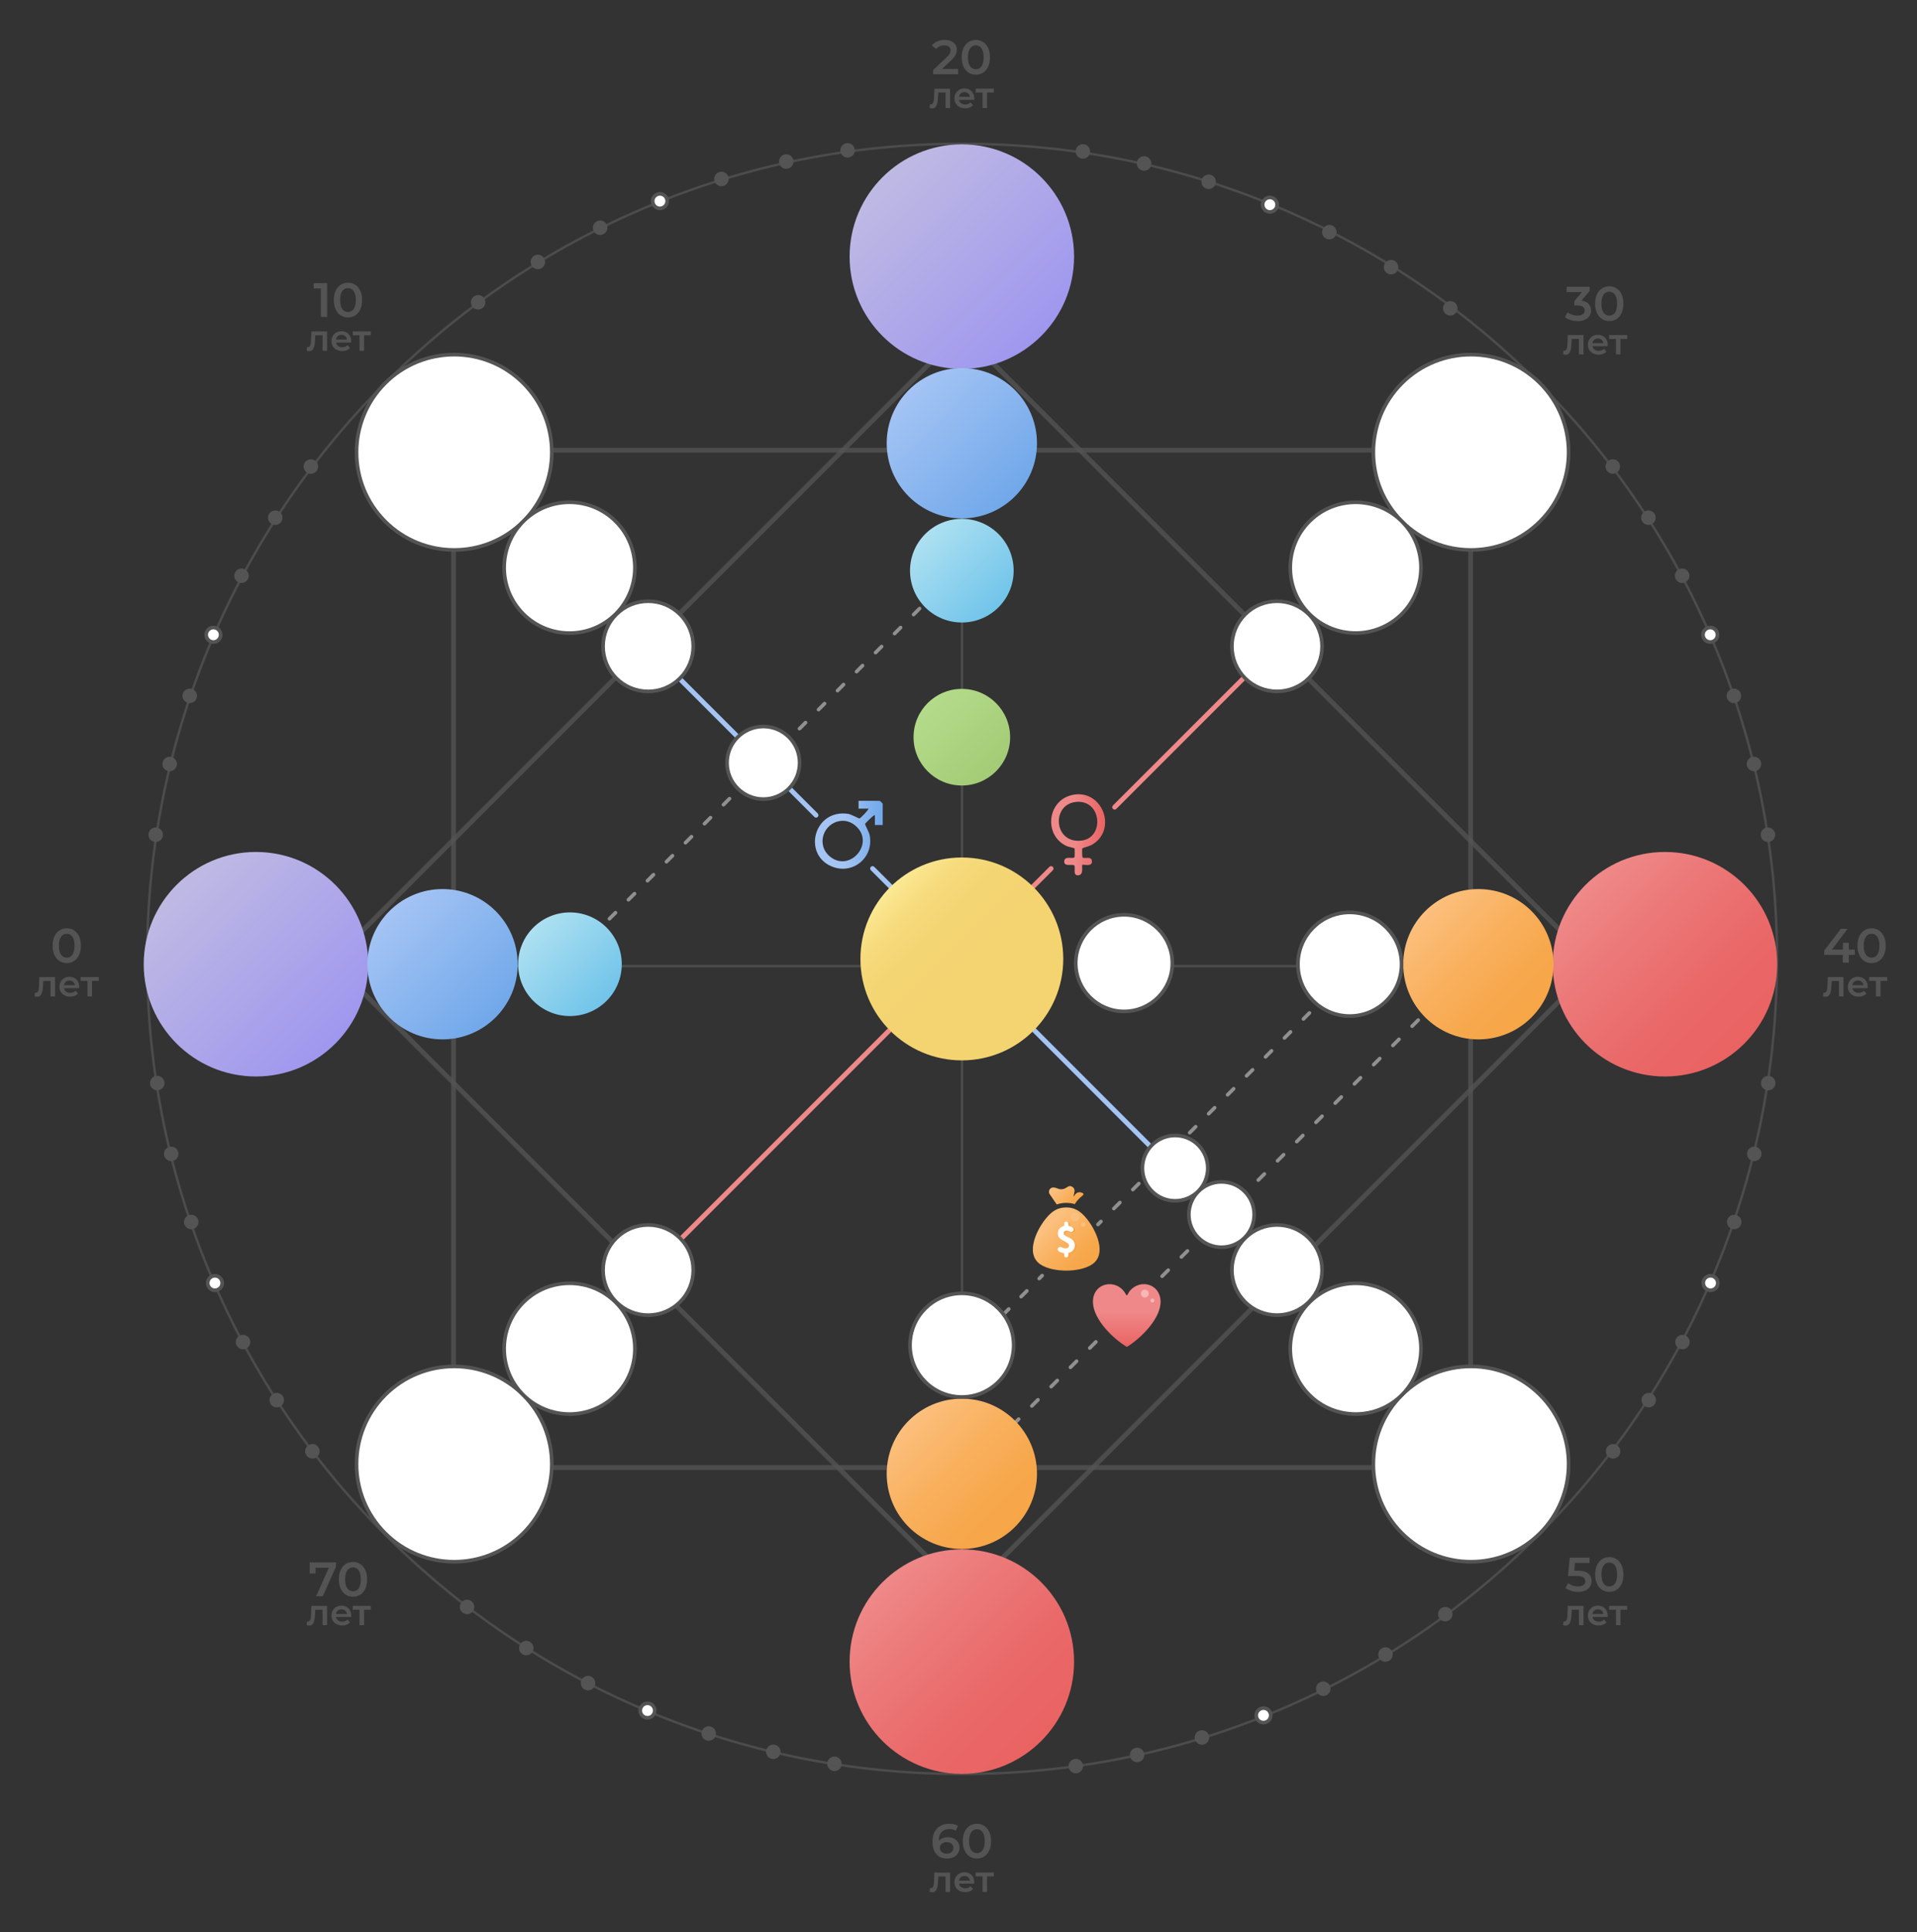 <svg width="390" height="393" viewBox="0 0 390 393" fill="none" xmlns="http://www.w3.org/2000/svg">
<rect x="0" y="0" width="390" height="393" fill="#333333" stroke="none"/>
<g opacity="0.75">
<path d="M195.726 361.076C173.31 361.076 151.565 356.687 131.095 348.028C111.322 339.665 93.566 327.693 78.315 312.445C63.066 297.196 51.095 279.438 42.731 259.665C34.073 239.195 29.683 217.449 29.683 195.034C29.683 172.618 34.073 150.873 42.731 130.402C51.095 110.629 63.066 92.873 78.315 77.625C93.563 62.376 111.322 50.405 131.095 42.041C151.565 33.383 173.31 28.994 195.726 28.994C218.142 28.994 239.887 33.383 260.357 42.041C280.13 50.405 297.886 62.376 313.135 77.625C328.383 92.873 340.355 110.632 348.718 130.402C357.377 150.873 361.766 172.618 361.766 195.034C361.766 217.449 357.377 239.195 348.718 259.665C340.355 279.438 328.383 297.194 313.135 312.445C297.886 327.696 280.128 339.665 260.357 348.028C239.887 356.687 218.142 361.076 195.726 361.076ZM195.726 29.482C173.377 29.482 151.695 33.859 131.286 42.493C111.572 50.832 93.868 62.767 78.663 77.971C63.459 93.175 51.522 110.88 43.185 130.594C34.552 151.003 30.175 172.684 30.175 195.034C30.175 217.383 34.552 239.064 43.185 259.473C51.524 279.187 63.459 296.892 78.663 312.096C93.868 327.3 111.572 339.238 131.286 347.574C151.695 356.208 173.377 360.585 195.726 360.585C218.075 360.585 239.757 356.208 260.166 347.574C279.88 339.235 297.584 327.3 312.788 312.096C327.993 296.892 339.93 279.187 348.266 259.473C356.9 239.064 361.277 217.383 361.277 195.034C361.277 172.684 356.9 151.003 348.266 130.594C339.927 110.88 327.993 93.175 312.788 77.971C297.584 62.767 279.88 50.83 260.166 42.493C239.757 33.859 218.075 29.482 195.726 29.482Z" fill="#545454"/>
</g>
<g opacity="0.75">
<path d="M196.416 325.109L66.834 195.527L195.603 66.758L195.949 67.105L325.185 196.34L196.416 325.109ZM68.222 195.527L196.416 323.721L323.795 196.343L195.603 68.146L68.222 195.527Z" fill="#545454"/>
</g>
<path d="M241.918 241.557C241.793 241.557 241.668 241.508 241.572 241.412L177.169 177.01C176.977 176.818 176.977 176.506 177.169 176.314C177.361 176.123 177.672 176.123 177.864 176.314L242.267 240.717C242.459 240.909 242.459 241.221 242.267 241.412C242.171 241.508 242.046 241.557 241.921 241.557H241.918Z" fill="#A4C4F4"/>
<path d="M166.02 166.303C165.895 166.303 165.77 166.254 165.674 166.158L91.886 92.37C91.694 92.178 91.694 91.866 91.886 91.675C92.077 91.483 92.389 91.483 92.581 91.675L166.369 165.463C166.56 165.654 166.56 165.966 166.369 166.158C166.273 166.254 166.148 166.303 166.023 166.303H166.02Z" fill="#A4C4F4"/>
<path d="M226.761 164.672C226.635 164.672 226.51 164.623 226.414 164.527C226.223 164.335 226.223 164.023 226.414 163.832L310.084 80.162C310.276 79.971 310.588 79.971 310.779 80.162C310.971 80.354 310.971 80.666 310.779 80.857L227.109 164.527C227.014 164.623 226.888 164.672 226.763 164.672H226.761Z" fill="#EF8989"/>
<path d="M121.031 269.961C120.906 269.961 120.781 269.912 120.685 269.817C120.493 269.625 120.493 269.313 120.685 269.121L213.492 176.314C213.684 176.123 213.996 176.123 214.187 176.314C214.379 176.506 214.379 176.818 214.187 177.01L121.38 269.817C121.284 269.912 121.159 269.961 121.034 269.961H121.031Z" fill="#EF8989"/>
<g opacity="0.75">
<path d="M299.679 298.987H91.773V91.08H299.679V298.987ZM92.755 298.005H298.697V92.063H92.755V298.005Z" fill="#545454"/>
</g>
<g opacity="0.75">
<path d="M361.523 196.262H230.418V196.753H361.523V196.262Z" fill="#545454"/>
</g>
<g opacity="0.75">
<path d="M193.508 196.262H30.971V196.753H193.508V196.262Z" fill="#545454"/>
</g>
<g opacity="0.75">
<path d="M195.972 29.237H195.48V360.83H195.972V29.237Z" fill="#545454"/>
</g>
<g opacity="0.75">
<path d="M233.144 263.231C233.051 263.231 232.955 263.195 232.884 263.123C232.739 262.978 232.739 262.745 232.884 262.603L233.493 261.996C233.638 261.851 233.871 261.851 234.014 261.996C234.156 262.141 234.159 262.374 234.014 262.517L233.405 263.123C233.334 263.195 233.238 263.231 233.144 263.231Z" fill="#AFAFAF"/>
<path d="M236.421 259.957C236.328 259.957 236.232 259.92 236.161 259.849C236.016 259.704 236.016 259.471 236.161 259.328L237.406 258.083C237.551 257.938 237.784 257.938 237.927 258.083C238.069 258.228 238.072 258.461 237.927 258.604L236.681 259.849C236.61 259.92 236.514 259.957 236.421 259.957ZM240.334 256.044C240.241 256.044 240.145 256.008 240.073 255.936C239.929 255.791 239.929 255.558 240.073 255.416L241.319 254.17C241.464 254.025 241.697 254.025 241.84 254.17C241.982 254.315 241.984 254.549 241.84 254.691L240.594 255.936C240.523 256.008 240.427 256.044 240.334 256.044ZM244.247 252.132C244.153 252.132 244.058 252.095 243.986 252.024C243.841 251.879 243.841 251.645 243.986 251.503L245.232 250.257C245.377 250.113 245.61 250.113 245.752 250.257C245.895 250.402 245.897 250.636 245.752 250.778L244.507 252.024C244.436 252.095 244.34 252.132 244.247 252.132ZM248.159 248.219C248.066 248.219 247.97 248.182 247.899 248.111C247.754 247.966 247.754 247.732 247.899 247.59L249.144 246.345C249.289 246.2 249.523 246.2 249.665 246.345C249.808 246.49 249.81 246.723 249.665 246.865L248.42 248.111C248.349 248.182 248.253 248.219 248.159 248.219ZM252.072 244.306C251.979 244.306 251.883 244.269 251.812 244.198C251.667 244.053 251.667 243.82 251.812 243.677L253.057 242.432C253.202 242.287 253.435 242.287 253.578 242.432C253.72 242.577 253.723 242.81 253.578 242.953L252.333 244.198C252.261 244.269 252.166 244.306 252.072 244.306ZM255.985 240.393C255.892 240.393 255.796 240.356 255.725 240.285C255.58 240.14 255.58 239.907 255.725 239.764L256.97 238.519C257.115 238.374 257.348 238.374 257.491 238.519C257.633 238.664 257.636 238.897 257.491 239.04L256.245 240.285C256.174 240.356 256.078 240.393 255.985 240.393ZM259.898 236.48C259.805 236.48 259.709 236.444 259.638 236.372C259.493 236.227 259.493 235.994 259.638 235.852L260.883 234.606C261.028 234.461 261.261 234.461 261.404 234.606C261.546 234.751 261.549 234.984 261.404 235.127L260.158 236.372C260.087 236.444 259.991 236.48 259.898 236.48ZM263.811 232.568C263.717 232.568 263.622 232.531 263.55 232.459C263.405 232.315 263.405 232.081 263.55 231.939L264.796 230.693C264.941 230.549 265.174 230.549 265.316 230.693C265.459 230.838 265.461 231.072 265.316 231.214L264.071 232.459C264 232.531 263.904 232.568 263.811 232.568ZM267.721 228.655C267.628 228.655 267.532 228.618 267.461 228.547C267.316 228.402 267.316 228.168 267.461 228.026L268.706 226.781C268.851 226.636 269.084 226.636 269.227 226.781C269.369 226.926 269.372 227.159 269.227 227.301L267.981 228.547C267.91 228.618 267.814 228.655 267.721 228.655ZM271.634 224.742C271.541 224.742 271.445 224.705 271.374 224.634C271.229 224.489 271.229 224.256 271.374 224.113L272.619 222.868C272.764 222.723 272.997 222.723 273.14 222.868C273.282 223.013 273.284 223.246 273.14 223.389L271.894 224.634C271.823 224.705 271.727 224.742 271.634 224.742ZM275.547 220.829C275.453 220.829 275.358 220.792 275.286 220.721C275.141 220.576 275.141 220.343 275.286 220.2L276.532 218.955C276.677 218.81 276.91 218.81 277.052 218.955C277.195 219.1 277.197 219.333 277.052 219.476L275.807 220.721C275.736 220.792 275.64 220.829 275.547 220.829ZM279.459 216.916C279.366 216.916 279.27 216.879 279.199 216.808C279.054 216.663 279.054 216.43 279.199 216.288L280.444 215.042C280.589 214.897 280.823 214.897 280.965 215.042C281.108 215.187 281.11 215.42 280.965 215.563L279.72 216.808C279.649 216.879 279.553 216.916 279.459 216.916ZM283.372 213.006C283.279 213.006 283.183 212.969 283.112 212.898C282.967 212.753 282.967 212.52 283.112 212.377L284.357 211.132C284.502 210.987 284.736 210.987 284.878 211.132C285.02 211.277 285.023 211.51 284.878 211.653L283.633 212.898C283.561 212.969 283.466 213.006 283.372 213.006ZM287.285 209.093C287.192 209.093 287.096 209.056 287.025 208.985C286.88 208.84 286.88 208.607 287.025 208.464L288.27 207.219C288.415 207.074 288.648 207.074 288.791 207.219C288.933 207.364 288.936 207.597 288.791 207.74L287.545 208.985C287.474 209.056 287.378 209.093 287.285 209.093Z" fill="#AFAFAF"/>
<path d="M291.198 205.18C291.105 205.18 291.009 205.144 290.938 205.072C290.793 204.927 290.793 204.694 290.938 204.552L291.547 203.942C291.692 203.798 291.925 203.798 292.067 203.942C292.21 204.087 292.212 204.321 292.067 204.463L291.458 205.072C291.387 205.144 291.291 205.18 291.198 205.18Z" fill="#AFAFAF"/>
</g>
<g opacity="0.75">
<path d="M190.914 305.341C190.821 305.341 190.725 305.305 190.654 305.233C190.509 305.088 190.509 304.855 190.654 304.713L191.261 304.106C191.405 303.961 191.639 303.961 191.781 304.106C191.924 304.251 191.926 304.484 191.781 304.627L191.175 305.233C191.103 305.305 191.008 305.341 190.914 305.341Z" fill="#AFAFAF"/>
<path d="M194.201 302.055C194.107 302.055 194.012 302.018 193.94 301.947C193.795 301.802 193.795 301.569 193.94 301.426L195.191 300.176C195.335 300.031 195.569 300.031 195.711 300.176C195.854 300.321 195.856 300.554 195.711 300.697L194.461 301.947C194.39 302.018 194.294 302.055 194.201 302.055ZM198.131 298.125C198.037 298.125 197.942 298.088 197.87 298.017C197.725 297.872 197.725 297.639 197.87 297.496L199.121 296.246C199.265 296.101 199.499 296.101 199.641 296.246C199.784 296.391 199.786 296.624 199.641 296.767L198.391 298.017C198.32 298.088 198.224 298.125 198.131 298.125ZM202.058 294.195C201.965 294.195 201.869 294.158 201.798 294.087C201.653 293.942 201.653 293.709 201.798 293.566L203.048 292.316C203.193 292.171 203.426 292.171 203.569 292.316C203.711 292.461 203.714 292.694 203.569 292.837L202.319 294.087C202.247 294.158 202.152 294.195 202.058 294.195ZM205.988 290.267C205.895 290.267 205.799 290.231 205.728 290.159C205.583 290.014 205.583 289.781 205.728 289.639L206.978 288.388C207.123 288.243 207.356 288.243 207.499 288.388C207.641 288.533 207.644 288.767 207.499 288.909L206.249 290.159C206.177 290.231 206.082 290.267 205.988 290.267ZM209.916 286.337C209.822 286.337 209.727 286.301 209.655 286.229C209.511 286.084 209.511 285.851 209.655 285.709L210.906 284.458C211.051 284.313 211.284 284.313 211.426 284.458C211.569 284.603 211.571 284.837 211.426 284.979L210.176 286.229C210.105 286.301 210.009 286.337 209.916 286.337ZM213.846 282.41C213.752 282.41 213.657 282.373 213.585 282.302C213.441 282.157 213.441 281.923 213.585 281.781L214.836 280.531C214.981 280.386 215.214 280.386 215.356 280.531C215.499 280.676 215.501 280.909 215.356 281.052L214.106 282.302C214.035 282.373 213.939 282.41 213.846 282.41ZM217.773 278.48C217.68 278.48 217.584 278.443 217.513 278.372C217.368 278.227 217.368 277.993 217.513 277.851L218.763 276.601C218.908 276.456 219.141 276.456 219.284 276.601C219.426 276.746 219.429 276.979 219.284 277.122L218.034 278.372C217.962 278.443 217.867 278.48 217.773 278.48ZM221.703 274.552C221.61 274.552 221.514 274.515 221.443 274.444C221.298 274.299 221.298 274.066 221.443 273.923L222.693 272.673C222.838 272.528 223.071 272.528 223.214 272.673C223.356 272.818 223.359 273.052 223.214 273.194L221.964 274.444C221.892 274.515 221.797 274.552 221.703 274.552Z" fill="#AFAFAF"/>
<path d="M225.631 270.622C225.538 270.622 225.442 270.585 225.371 270.514C225.226 270.369 225.226 270.136 225.371 269.993L225.98 269.387C226.125 269.242 226.358 269.242 226.5 269.387C226.643 269.532 226.645 269.765 226.5 269.907L225.891 270.514C225.82 270.585 225.724 270.622 225.631 270.622Z" fill="#AFAFAF"/>
</g>
<g opacity="0.75">
<path d="M113.004 198.224C112.911 198.224 112.815 198.187 112.744 198.116C112.599 197.971 112.599 197.738 112.744 197.595L113.353 196.989C113.498 196.844 113.731 196.844 113.874 196.989C114.016 197.134 114.019 197.367 113.874 197.509L113.265 198.116C113.194 198.187 113.098 198.224 113.004 198.224Z" fill="#AFAFAF"/>
<path d="M116.249 194.98C116.156 194.98 116.06 194.943 115.989 194.871C115.844 194.727 115.844 194.493 115.989 194.351L117.219 193.12C117.364 192.975 117.598 192.975 117.74 193.12C117.882 193.265 117.885 193.498 117.74 193.641L116.509 194.871C116.438 194.943 116.342 194.98 116.249 194.98ZM120.115 191.111C120.022 191.111 119.926 191.074 119.855 191.003C119.71 190.858 119.71 190.625 119.855 190.482L121.085 189.252C121.23 189.107 121.464 189.107 121.606 189.252C121.749 189.396 121.751 189.63 121.606 189.772L120.376 191.003C120.304 191.074 120.209 191.111 120.115 191.111ZM123.984 187.245C123.89 187.245 123.795 187.208 123.723 187.137C123.579 186.992 123.579 186.758 123.723 186.616L124.954 185.385C125.099 185.24 125.332 185.24 125.475 185.385C125.62 185.53 125.62 185.764 125.475 185.906L124.244 187.137C124.173 187.208 124.077 187.245 123.984 187.245ZM127.85 183.379C127.757 183.379 127.661 183.342 127.59 183.271C127.445 183.126 127.445 182.892 127.59 182.75L128.82 181.519C128.965 181.374 129.198 181.374 129.341 181.519C129.483 181.664 129.486 181.898 129.341 182.04L128.11 183.271C128.039 183.342 127.943 183.379 127.85 183.379ZM131.716 179.51C131.623 179.51 131.527 179.473 131.456 179.402C131.311 179.257 131.311 179.024 131.456 178.881L132.686 177.651C132.831 177.506 133.065 177.506 133.207 177.651C133.352 177.796 133.352 178.029 133.207 178.171L131.976 179.402C131.905 179.473 131.809 179.51 131.716 179.51ZM135.585 175.644C135.491 175.644 135.396 175.607 135.324 175.536C135.179 175.391 135.179 175.158 135.324 175.015L136.555 173.785C136.7 173.64 136.933 173.64 137.076 173.785C137.221 173.929 137.221 174.163 137.076 174.305L135.845 175.536C135.774 175.607 135.678 175.644 135.585 175.644ZM139.451 171.778C139.357 171.778 139.262 171.741 139.19 171.67C139.046 171.525 139.046 171.291 139.19 171.149L140.421 169.918C140.566 169.773 140.799 169.773 140.942 169.918C141.084 170.063 141.087 170.297 140.942 170.439L139.711 171.67C139.64 171.741 139.544 171.778 139.451 171.778ZM143.317 167.909C143.224 167.909 143.128 167.872 143.057 167.801C142.912 167.656 142.912 167.423 143.057 167.28L144.287 166.05C144.432 165.905 144.665 165.905 144.808 166.05C144.95 166.195 144.953 166.428 144.808 166.571L143.577 167.801C143.506 167.872 143.41 167.909 143.317 167.909ZM147.186 164.043C147.092 164.043 146.996 164.006 146.925 163.935C146.78 163.79 146.78 163.557 146.925 163.414L148.156 162.184C148.301 162.039 148.534 162.039 148.676 162.184C148.821 162.329 148.821 162.562 148.676 162.704L147.446 163.935C147.375 164.006 147.279 164.043 147.186 164.043ZM151.052 160.177C150.958 160.177 150.863 160.14 150.791 160.069C150.646 159.924 150.646 159.691 150.791 159.548L152.022 158.318C152.167 158.173 152.4 158.173 152.543 158.318C152.685 158.462 152.688 158.696 152.543 158.838L151.312 160.069C151.241 160.14 151.145 160.177 151.052 160.177ZM154.918 156.308C154.824 156.308 154.729 156.271 154.657 156.2C154.513 156.055 154.513 155.822 154.657 155.68L155.888 154.449C156.033 154.304 156.266 154.304 156.409 154.449C156.551 154.594 156.554 154.827 156.409 154.97L155.178 156.2C155.107 156.271 155.011 156.308 154.918 156.308ZM158.786 152.442C158.693 152.442 158.597 152.405 158.526 152.334C158.381 152.189 158.381 151.956 158.526 151.813L159.757 150.583C159.902 150.438 160.135 150.438 160.277 150.583C160.422 150.728 160.422 150.961 160.277 151.104L159.047 152.334C158.976 152.405 158.88 152.442 158.786 152.442ZM162.653 148.576C162.559 148.576 162.463 148.539 162.392 148.468C162.247 148.323 162.247 148.09 162.392 147.947L163.623 146.717C163.768 146.572 164.001 146.572 164.143 146.717C164.286 146.862 164.288 147.095 164.143 147.237L162.913 148.468C162.842 148.539 162.746 148.576 162.653 148.576ZM166.519 144.707C166.425 144.707 166.33 144.671 166.258 144.599C166.113 144.454 166.113 144.221 166.258 144.079L167.489 142.848C167.634 142.703 167.867 142.703 168.01 142.848C168.152 142.993 168.155 143.226 168.01 143.369L166.779 144.599C166.708 144.671 166.612 144.707 166.519 144.707ZM170.387 140.841C170.294 140.841 170.198 140.804 170.127 140.733C169.982 140.588 169.982 140.355 170.127 140.213L171.357 138.982C171.502 138.837 171.736 138.837 171.878 138.982C172.023 139.127 172.023 139.36 171.878 139.503L170.648 140.733C170.576 140.804 170.481 140.841 170.387 140.841ZM174.253 136.975C174.16 136.975 174.064 136.938 173.993 136.867C173.848 136.722 173.848 136.489 173.993 136.346L175.224 135.116C175.369 134.971 175.602 134.971 175.744 135.116C175.887 135.261 175.889 135.494 175.744 135.637L174.514 136.867C174.443 136.938 174.347 136.975 174.253 136.975ZM178.122 133.107C178.029 133.107 177.933 133.07 177.862 132.999C177.717 132.854 177.717 132.62 177.862 132.478L179.092 131.247C179.237 131.102 179.47 131.102 179.613 131.247C179.755 131.392 179.758 131.625 179.613 131.768L178.382 132.999C178.311 133.07 178.215 133.107 178.122 133.107ZM181.988 129.24C181.895 129.24 181.799 129.204 181.728 129.132C181.583 128.987 181.583 128.754 181.728 128.612L182.958 127.381C183.103 127.236 183.337 127.236 183.479 127.381C183.624 127.526 183.624 127.759 183.479 127.902L182.248 129.132C182.177 129.204 182.081 129.24 181.988 129.24ZM185.854 125.374C185.761 125.374 185.665 125.337 185.594 125.266C185.449 125.121 185.449 124.888 185.594 124.746L186.824 123.515C186.969 123.37 187.203 123.37 187.345 123.515C187.488 123.66 187.49 123.893 187.345 124.036L186.115 125.266C186.043 125.337 185.948 125.374 185.854 125.374ZM189.723 121.506C189.63 121.506 189.534 121.469 189.462 121.398C189.318 121.253 189.318 121.019 189.462 120.877L190.693 119.646C190.838 119.501 191.071 119.501 191.214 119.646C191.356 119.791 191.359 120.025 191.214 120.167L189.983 121.398C189.912 121.469 189.816 121.506 189.723 121.506ZM193.589 117.64C193.496 117.64 193.4 117.603 193.329 117.532C193.184 117.387 193.184 117.153 193.329 117.011L194.559 115.78C194.704 115.635 194.937 115.635 195.08 115.78C195.225 115.925 195.225 116.158 195.08 116.301L193.849 117.532C193.778 117.603 193.682 117.64 193.589 117.64Z" fill="#AFAFAF"/>
<path d="M197.455 113.771C197.362 113.771 197.266 113.734 197.195 113.663C197.05 113.518 197.05 113.285 197.195 113.142L197.802 112.533C197.946 112.388 198.18 112.388 198.322 112.533C198.467 112.678 198.467 112.911 198.322 113.054L197.716 113.663C197.644 113.734 197.549 113.771 197.455 113.771Z" fill="#AFAFAF"/>
</g>
<g opacity="0.75">
<path d="M223.369 249.425C223.275 249.425 223.179 249.388 223.108 249.317C222.963 249.172 222.963 248.938 223.108 248.796L223.717 248.189C223.862 248.044 224.096 248.044 224.238 248.189C224.381 248.334 224.383 248.568 224.238 248.71L223.629 249.317C223.558 249.388 223.462 249.425 223.369 249.425Z" fill="#AFAFAF"/>
<path d="M226.606 246.187C226.513 246.187 226.417 246.151 226.346 246.079C226.201 245.934 226.201 245.701 226.346 245.559L227.574 244.33C227.719 244.186 227.952 244.186 228.094 244.33C228.237 244.475 228.239 244.709 228.094 244.851L226.866 246.079C226.795 246.151 226.699 246.187 226.606 246.187ZM230.462 242.331C230.369 242.331 230.273 242.294 230.202 242.223C230.057 242.078 230.057 241.845 230.202 241.702L231.43 240.474C231.575 240.329 231.808 240.329 231.951 240.474C232.093 240.619 232.096 240.852 231.951 240.995L230.723 242.223C230.651 242.294 230.556 242.331 230.462 242.331ZM234.318 238.475C234.225 238.475 234.129 238.438 234.058 238.367C233.913 238.222 233.913 237.988 234.058 237.846L235.286 236.618C235.431 236.473 235.665 236.473 235.807 236.618C235.949 236.763 235.952 236.996 235.807 237.139L234.579 238.367C234.508 238.438 234.412 238.475 234.318 238.475ZM238.175 234.618C238.081 234.618 237.986 234.582 237.914 234.51C237.77 234.365 237.77 234.132 237.914 233.99L239.143 232.762C239.287 232.617 239.521 232.617 239.663 232.762C239.806 232.906 239.808 233.14 239.663 233.282L238.435 234.51C238.364 234.582 238.268 234.618 238.175 234.618ZM242.031 230.762C241.938 230.762 241.842 230.725 241.771 230.654C241.626 230.509 241.626 230.276 241.771 230.133L242.999 228.905C243.144 228.76 243.377 228.76 243.52 228.905C243.662 229.05 243.665 229.283 243.52 229.426L242.291 230.654C242.22 230.725 242.124 230.762 242.031 230.762ZM245.887 226.906C245.794 226.906 245.698 226.869 245.627 226.798C245.482 226.653 245.482 226.419 245.627 226.277L246.855 225.049C247 224.904 247.233 224.904 247.376 225.049C247.518 225.194 247.521 225.427 247.376 225.57L246.148 226.798C246.077 226.869 245.981 226.906 245.887 226.906ZM249.744 223.05C249.65 223.05 249.555 223.013 249.483 222.941C249.338 222.797 249.338 222.563 249.483 222.421L250.712 221.193C250.856 221.048 251.09 221.048 251.232 221.193C251.375 221.338 251.377 221.571 251.232 221.713L250.004 222.941C249.933 223.013 249.837 223.05 249.744 223.05ZM253.6 219.193C253.507 219.193 253.411 219.156 253.34 219.085C253.195 218.94 253.195 218.707 253.34 218.564L254.568 217.336C254.713 217.191 254.946 217.191 255.089 217.336C255.231 217.481 255.233 217.715 255.089 217.857L253.86 219.085C253.789 219.156 253.693 219.193 253.6 219.193ZM257.456 215.337C257.363 215.337 257.267 215.3 257.196 215.229C257.051 215.084 257.051 214.851 257.196 214.708L258.424 213.48C258.569 213.335 258.802 213.335 258.945 213.48C259.087 213.625 259.09 213.858 258.945 214.001L257.717 215.229C257.646 215.3 257.55 215.337 257.456 215.337ZM261.315 211.481C261.222 211.481 261.126 211.444 261.055 211.373C260.91 211.228 260.91 210.994 261.055 210.852L262.283 209.624C262.428 209.479 262.661 209.479 262.804 209.624C262.946 209.769 262.949 210.002 262.804 210.144L261.576 211.373C261.504 211.444 261.408 211.481 261.315 211.481ZM265.171 207.624C265.078 207.624 264.982 207.587 264.911 207.516C264.766 207.371 264.766 207.138 264.911 206.995L266.139 205.767C266.284 205.622 266.517 205.622 266.66 205.767C266.802 205.912 266.805 206.146 266.66 206.288L265.432 207.516C265.361 207.587 265.265 207.624 265.171 207.624ZM269.028 203.768C268.934 203.768 268.839 203.731 268.767 203.66C268.622 203.515 268.622 203.282 268.767 203.139L269.996 201.911C270.14 201.766 270.374 201.766 270.516 201.911C270.659 202.056 270.661 202.289 270.516 202.432L269.288 203.66C269.217 203.731 269.121 203.768 269.028 203.768ZM272.884 199.912C272.791 199.912 272.695 199.875 272.624 199.804C272.479 199.659 272.479 199.425 272.624 199.283L273.852 198.055C273.997 197.91 274.23 197.91 274.373 198.055C274.515 198.2 274.517 198.433 274.373 198.575L273.144 199.804C273.073 199.875 272.977 199.912 272.884 199.912Z" fill="#AFAFAF"/>
<path d="M276.74 196.053C276.647 196.053 276.551 196.016 276.48 195.945C276.335 195.8 276.335 195.567 276.48 195.424L277.087 194.817C277.232 194.673 277.465 194.673 277.607 194.817C277.75 194.962 277.752 195.196 277.607 195.338L277.001 195.945C276.93 196.016 276.834 196.053 276.74 196.053Z" fill="#AFAFAF"/>
</g>
<g opacity="0.75">
<path d="M197.259 274.584C197.165 274.584 197.07 274.547 196.998 274.476C196.853 274.334 196.853 274.098 196.998 273.955L197.605 273.346C197.75 273.201 197.983 273.201 198.126 273.346C198.271 273.489 198.271 273.724 198.126 273.867L197.519 274.476C197.448 274.547 197.352 274.584 197.259 274.584Z" fill="#AFAFAF"/>
<path d="M200.376 271.467C200.282 271.467 200.187 271.43 200.115 271.359C199.97 271.214 199.97 270.981 200.115 270.838L201.287 269.667C201.432 269.522 201.665 269.522 201.808 269.667C201.95 269.812 201.953 270.045 201.808 270.187L200.636 271.359C200.565 271.43 200.469 271.467 200.376 271.467ZM204.055 267.788C203.962 267.788 203.866 267.751 203.795 267.68C203.65 267.535 203.65 267.301 203.795 267.159L204.966 265.987C205.111 265.842 205.345 265.842 205.487 265.987C205.63 266.132 205.632 266.366 205.487 266.508L204.315 267.68C204.244 267.751 204.148 267.788 204.055 267.788ZM207.735 264.108C207.641 264.108 207.545 264.071 207.474 264C207.329 263.855 207.329 263.622 207.474 263.479L208.646 262.308C208.791 262.163 209.024 262.163 209.167 262.308C209.309 262.453 209.311 262.686 209.167 262.829L207.995 264C207.924 264.071 207.828 264.108 207.735 264.108Z" fill="#AFAFAF"/>
<path d="M211.414 260.429C211.321 260.429 211.225 260.392 211.154 260.321C211.009 260.178 211.009 259.942 211.154 259.8L211.76 259.191C211.905 259.046 212.139 259.046 212.281 259.191C212.426 259.333 212.426 259.569 212.281 259.712L211.674 260.321C211.603 260.392 211.507 260.429 211.414 260.429Z" fill="#AFAFAF"/>
</g>
<path d="M195.679 215.676C207.074 215.676 216.312 206.439 216.312 195.044C216.312 183.648 207.074 174.411 195.679 174.411C184.284 174.411 175.047 183.648 175.047 195.044C175.047 206.439 184.284 215.676 195.679 215.676Z" fill="url(#paint0_linear_129_610)"/>
<path d="M195.679 75.029C208.29 75.029 218.513 64.806 218.513 52.195C218.513 39.585 208.29 29.362 195.679 29.362C183.069 29.362 172.846 39.585 172.846 52.195C172.846 64.806 183.069 75.029 195.679 75.029Z" fill="url(#paint1_linear_129_610)"/>
<path d="M195.679 105.442C204.122 105.442 210.967 98.597 210.967 90.154C210.967 81.711 204.122 74.867 195.679 74.867C187.236 74.867 180.392 81.711 180.392 90.154C180.392 98.597 187.236 105.442 195.679 105.442Z" fill="url(#paint2_linear_129_610)"/>
<path d="M195.679 126.617C201.502 126.617 206.222 121.897 206.222 116.075C206.222 110.253 201.502 105.533 195.679 105.533C189.857 105.533 185.137 110.253 185.137 116.075C185.137 121.897 189.857 126.617 195.679 126.617Z" fill="url(#paint3_linear_129_610)"/>
<path d="M52.072 218.955C64.683 218.955 74.906 208.732 74.906 196.122C74.906 183.511 64.683 173.288 52.072 173.288C39.462 173.288 29.239 183.511 29.239 196.122C29.239 208.732 39.462 218.955 52.072 218.955Z" fill="url(#paint4_linear_129_610)"/>
<path d="M90.029 211.41C98.472 211.41 105.316 204.565 105.316 196.122C105.316 187.679 98.472 180.834 90.029 180.834C81.585 180.834 74.741 187.679 74.741 196.122C74.741 204.565 81.585 211.41 90.029 211.41Z" fill="url(#paint5_linear_129_610)"/>
<path d="M115.952 206.664C121.774 206.664 126.494 201.944 126.494 196.122C126.494 190.3 121.774 185.58 115.952 185.58C110.13 185.58 105.41 190.3 105.41 196.122C105.41 201.944 110.13 206.664 115.952 206.664Z" fill="url(#paint6_linear_129_610)"/>
<path d="M338.724 218.955C351.334 218.955 361.557 208.732 361.557 196.122C361.557 183.511 351.334 173.288 338.724 173.288C326.113 173.288 315.891 183.511 315.891 196.122C315.891 208.732 326.113 218.955 338.724 218.955Z" fill="url(#paint7_linear_129_610)"/>
<path d="M300.765 211.41C309.208 211.41 316.053 204.565 316.053 196.122C316.053 187.679 309.208 180.834 300.765 180.834C292.322 180.834 285.477 187.679 285.477 196.122C285.477 204.565 292.322 211.41 300.765 211.41Z" fill="url(#paint8_linear_129_610)"/>
<path d="M274.599 206.664C280.421 206.664 285.141 201.944 285.141 196.122C285.141 190.3 280.421 185.58 274.599 185.58C268.776 185.58 264.056 190.3 264.056 196.122C264.056 201.944 268.776 206.664 274.599 206.664Z" fill="white"/>
<path d="M274.599 207.033C268.583 207.033 263.688 202.137 263.688 196.122C263.688 190.106 268.583 185.211 274.599 185.211C280.614 185.211 285.509 190.106 285.509 196.122C285.509 202.137 280.614 207.033 274.599 207.033ZM274.599 185.948C268.989 185.948 264.425 190.512 264.425 196.122C264.425 201.732 268.989 206.296 274.599 206.296C280.209 206.296 284.772 201.732 284.772 196.122C284.772 190.512 280.209 185.948 274.599 185.948Z" fill="#545454"/>
<path d="M195.679 360.806C208.29 360.806 218.513 350.583 218.513 337.973C218.513 325.362 208.29 315.139 195.679 315.139C183.069 315.139 172.846 325.362 172.846 337.973C172.846 350.583 183.069 360.806 195.679 360.806Z" fill="url(#paint9_linear_129_610)"/>
<path d="M195.679 315.058C204.122 315.058 210.967 308.214 210.967 299.771C210.967 291.327 204.122 284.483 195.679 284.483C187.236 284.483 180.392 291.327 180.392 299.771C180.392 308.214 187.236 315.058 195.679 315.058Z" fill="url(#paint10_linear_129_610)"/>
<path d="M195.679 284.144C201.502 284.144 206.222 279.424 206.222 273.602C206.222 267.779 201.502 263.06 195.679 263.06C189.857 263.06 185.137 267.779 185.137 273.602C185.137 279.424 189.857 284.144 195.679 284.144Z" fill="white"/>
<path d="M195.679 284.512C189.664 284.512 184.769 279.617 184.769 273.602C184.769 267.586 189.664 262.691 195.679 262.691C201.695 262.691 206.59 267.586 206.59 273.602C206.59 279.617 201.695 284.512 195.679 284.512ZM195.679 263.43C190.069 263.43 185.506 267.994 185.506 273.604C185.506 279.214 190.069 283.778 195.679 283.778C201.289 283.778 205.853 279.214 205.853 273.604C205.853 267.994 201.289 263.43 195.679 263.43Z" fill="#545454"/>
<path d="M228.677 205.721C234.103 205.721 238.502 201.322 238.502 195.896C238.502 190.47 234.103 186.071 228.677 186.071C223.25 186.071 218.852 190.47 218.852 195.896C218.852 201.322 223.25 205.721 228.677 205.721Z" fill="white"/>
<path d="M228.677 206.089C223.057 206.089 218.483 201.516 218.483 195.896C218.483 190.276 223.057 185.702 228.677 185.702C234.296 185.702 238.87 190.276 238.87 195.896C238.87 201.516 234.296 206.089 228.677 206.089ZM228.677 186.439C223.462 186.439 219.22 190.681 219.22 195.896C219.22 201.11 223.462 205.352 228.677 205.352C233.891 205.352 238.133 201.11 238.133 195.896C238.133 190.681 233.891 186.439 228.677 186.439Z" fill="#545454"/>
<path d="M195.679 159.769C201.105 159.769 205.504 155.37 205.504 149.944C205.504 144.518 201.105 140.119 195.679 140.119C190.253 140.119 185.854 144.518 185.854 149.944C185.854 155.37 190.253 159.769 195.679 159.769Z" fill="url(#paint11_linear_129_610)"/>
<path d="M155.294 162.535C159.371 162.535 162.677 159.229 162.677 155.152C162.677 151.074 159.371 147.768 155.294 147.768C151.216 147.768 147.91 151.074 147.91 155.152C147.91 159.229 151.216 162.535 155.294 162.535Z" fill="white"/>
<path d="M155.294 162.904C151.02 162.904 147.542 159.425 147.542 155.152C147.542 150.878 151.02 147.4 155.294 147.4C159.568 147.4 163.046 150.878 163.046 155.152C163.046 159.425 159.568 162.904 155.294 162.904ZM155.294 148.137C151.425 148.137 148.279 151.283 148.279 155.152C148.279 159.02 151.425 162.167 155.294 162.167C159.162 162.167 162.309 159.02 162.309 155.152C162.309 151.283 159.162 148.137 155.294 148.137Z" fill="#545454"/>
<path d="M248.506 253.684C252.177 253.684 255.152 250.708 255.152 247.037C255.152 243.367 252.177 240.391 248.506 240.391C244.835 240.391 241.859 243.367 241.859 247.037C241.859 250.708 244.835 253.684 248.506 253.684Z" fill="white"/>
<path d="M248.506 254.052C246.632 254.052 244.871 253.323 243.544 251.997C240.808 249.26 240.808 244.81 243.544 242.076C244.868 240.749 246.632 240.02 248.506 240.02C250.38 240.02 252.141 240.749 253.468 242.076C256.204 244.812 256.204 249.263 253.468 251.997C252.144 253.323 250.38 254.052 248.506 254.052ZM244.067 242.597C241.619 245.045 241.619 249.029 244.067 251.476C245.254 252.662 246.831 253.316 248.508 253.316C250.186 253.316 251.763 252.662 252.949 251.476C255.398 249.027 255.398 245.043 252.949 242.597C251.763 241.41 250.186 240.757 248.508 240.757C246.831 240.757 245.254 241.41 244.067 242.597Z" fill="#545454"/>
<path d="M239.069 244.245C242.74 244.245 245.716 241.269 245.716 237.598C245.716 233.927 242.74 230.951 239.069 230.951C235.398 230.951 232.422 233.927 232.422 237.598C232.422 241.269 235.398 244.245 239.069 244.245Z" fill="white"/>
<path d="M239.069 244.613C237.195 244.613 235.434 243.884 234.107 242.557C232.781 241.233 232.052 239.47 232.052 237.596C232.052 235.721 232.781 233.96 234.107 232.634C236.844 229.898 241.294 229.898 244.028 232.634C246.764 235.37 246.764 239.821 244.028 242.555C242.704 243.881 240.941 244.611 239.067 244.611L239.069 244.613ZM239.069 231.322C237.46 231.322 235.854 231.934 234.628 233.157C233.442 234.344 232.788 235.92 232.788 237.598C232.788 239.276 233.442 240.853 234.628 242.039C235.814 243.225 237.391 243.879 239.069 243.879C240.747 243.879 242.324 243.225 243.51 242.039C245.959 239.59 245.959 235.609 243.51 233.16C242.287 231.936 240.678 231.325 239.069 231.325V231.322Z" fill="#545454"/>
<path d="M299.259 317.662C310.235 317.662 319.133 308.764 319.133 297.788C319.133 286.813 310.235 277.915 299.259 277.915C288.284 277.915 279.386 286.813 279.386 297.788C279.386 308.764 288.284 317.662 299.259 317.662Z" fill="white"/>
<path d="M299.259 318.021C294.077 318.021 288.892 316.048 284.947 312.101C277.055 304.209 277.055 291.368 284.947 283.476C292.839 275.584 305.68 275.584 313.572 283.476C321.464 291.368 321.464 304.209 313.572 312.101C309.627 316.046 304.442 318.021 299.259 318.021ZM285.468 311.58C293.072 319.185 305.447 319.185 313.051 311.58C320.656 303.976 320.656 291.601 313.051 283.997C305.447 276.392 293.072 276.392 285.468 283.997C277.863 291.601 277.863 303.976 285.468 311.58Z" fill="#545454"/>
<path d="M275.792 287.627C283.141 287.627 289.098 281.67 289.098 274.321C289.098 266.973 283.141 261.016 275.792 261.016C268.444 261.016 262.487 266.973 262.487 274.321C262.487 281.67 268.444 287.627 275.792 287.627Z" fill="white"/>
<path d="M275.792 287.988C272.292 287.988 268.79 286.654 266.125 283.989C260.792 278.659 260.792 269.984 266.125 264.654C271.457 259.321 280.13 259.321 285.46 264.654C290.793 269.984 290.793 278.659 285.46 283.989C282.795 286.654 279.293 287.988 275.792 287.988ZM266.645 283.469C271.69 288.511 279.897 288.511 284.94 283.469C289.985 278.423 289.985 270.217 284.94 265.174C279.894 260.132 271.688 260.129 266.645 265.174C261.603 270.22 261.6 278.426 266.645 283.469Z" fill="#545454"/>
<path d="M259.795 267.498C264.862 267.498 268.969 263.391 268.969 258.324C268.969 253.257 264.862 249.15 259.795 249.15C254.728 249.15 250.621 253.257 250.621 258.324C250.621 263.391 254.728 267.498 259.795 267.498Z" fill="white"/>
<path d="M259.795 267.864C257.351 267.864 254.907 266.933 253.047 265.074C251.245 263.271 250.252 260.876 250.252 258.326C250.252 255.777 251.245 253.382 253.047 251.579C256.769 247.858 262.823 247.858 266.545 251.579C270.266 255.3 270.266 261.355 266.545 265.076C264.685 266.935 262.241 267.866 259.797 267.866L259.795 267.864ZM259.795 249.521C257.54 249.521 255.285 250.38 253.568 252.095C251.905 253.758 250.989 255.971 250.989 258.321C250.989 260.672 251.905 262.885 253.568 264.548C257.002 267.982 262.587 267.982 266.024 264.548C269.458 261.114 269.458 255.529 266.024 252.095C264.307 250.378 262.052 249.521 259.797 249.521H259.795Z" fill="#545454"/>
<path d="M92.399 317.662C103.375 317.662 112.272 308.764 112.272 297.788C112.272 286.813 103.375 277.915 92.399 277.915C81.423 277.915 72.525 286.813 72.525 297.788C72.525 308.764 81.423 317.662 92.399 317.662Z" fill="white"/>
<path d="M92.399 318.021C87.216 318.021 82.031 316.048 78.086 312.101C70.194 304.209 70.194 291.368 78.086 283.476C85.978 275.584 98.82 275.584 106.711 283.476C114.603 291.368 114.603 304.209 106.711 312.101C102.767 316.046 97.582 318.021 92.399 318.021ZM78.607 283.997C71.002 291.601 71.002 303.976 78.607 311.58C82.409 315.383 87.405 317.284 92.399 317.284C97.395 317.284 102.388 315.383 106.191 311.58C113.795 303.976 113.795 291.601 106.191 283.997C98.586 276.392 86.212 276.392 78.607 283.997Z" fill="#545454"/>
<path d="M115.866 287.627C123.214 287.627 129.171 281.67 129.171 274.321C129.171 266.973 123.214 261.016 115.866 261.016C108.518 261.016 102.56 266.973 102.56 274.321C102.56 281.67 108.518 287.627 115.866 287.627Z" fill="white"/>
<path d="M115.866 287.988C112.363 287.988 108.863 286.657 106.198 283.989C100.868 278.659 100.868 269.984 106.198 264.654C108.78 262.072 112.213 260.65 115.866 260.65C119.518 260.65 122.952 262.072 125.534 264.654C130.866 269.984 130.866 278.659 125.534 283.989C122.869 286.654 119.366 287.988 115.866 287.988ZM115.866 261.384C112.41 261.384 109.163 262.73 106.719 265.174C101.674 270.219 101.674 278.426 106.719 283.468C111.762 288.511 119.97 288.514 125.013 283.468C130.058 278.423 130.058 270.217 125.013 265.174C122.569 262.73 119.322 261.384 115.866 261.384Z" fill="#545454"/>
<path d="M131.863 267.498C136.93 267.498 141.038 263.391 141.038 258.324C141.038 253.257 136.93 249.15 131.863 249.15C126.797 249.15 122.689 253.257 122.689 258.324C122.689 263.391 126.797 267.498 131.863 267.498Z" fill="white"/>
<path d="M131.863 267.866C129.314 267.866 126.917 266.874 125.116 265.071C123.313 263.268 122.321 260.873 122.321 258.324C122.321 255.774 123.313 253.379 125.116 251.577C126.919 249.774 129.314 248.781 131.863 248.781C134.413 248.781 136.808 249.774 138.611 251.577C140.414 253.379 141.406 255.774 141.406 258.324C141.406 260.873 140.414 263.271 138.611 265.071C136.808 266.874 134.413 267.866 131.863 267.866ZM131.863 249.518C129.51 249.518 127.3 250.434 125.637 252.097C123.974 253.76 123.058 255.973 123.058 258.324C123.058 260.675 123.974 262.888 125.637 264.551C127.3 266.213 129.513 267.13 131.863 267.13C134.214 267.13 136.427 266.213 138.09 264.551C139.753 262.888 140.669 260.675 140.669 258.324C140.669 255.973 139.753 253.76 138.09 252.097C136.427 250.434 134.214 249.518 131.863 249.518Z" fill="#545454"/>
<path d="M299.259 111.868C310.235 111.868 319.133 102.97 319.133 91.994C319.133 81.018 310.235 72.121 299.259 72.121C288.284 72.121 279.386 81.018 279.386 91.994C279.386 102.97 288.284 111.868 299.259 111.868Z" fill="white"/>
<path d="M299.259 112.226C294.077 112.226 288.892 110.254 284.947 106.307C277.055 98.415 277.055 85.573 284.947 77.681C292.839 69.79 305.68 69.79 313.572 77.681C321.464 85.573 321.464 98.415 313.572 106.307C309.627 110.251 304.442 112.226 299.259 112.226ZM299.259 72.499C294.266 72.499 289.27 74.4 285.468 78.202C277.863 85.807 277.863 98.181 285.468 105.786C293.072 113.39 305.447 113.39 313.051 105.786C320.656 98.181 320.656 85.807 313.051 78.202C309.249 74.4 304.255 72.499 299.259 72.499Z" fill="#545454"/>
<path d="M275.792 128.767C283.141 128.767 289.098 122.809 289.098 115.461C289.098 108.113 283.141 102.156 275.792 102.156C268.444 102.156 262.487 108.113 262.487 115.461C262.487 122.809 268.444 128.767 275.792 128.767Z" fill="white"/>
<path d="M275.792 129.128C272.292 129.128 268.79 127.794 266.125 125.129C260.795 119.799 260.795 111.123 266.125 105.793C271.455 100.463 280.13 100.461 285.46 105.793C290.79 111.126 290.79 119.799 285.46 125.129C282.795 127.794 279.293 129.128 275.792 129.128ZM275.792 102.531C272.479 102.531 269.168 103.791 266.645 106.314C261.603 111.357 261.603 119.565 266.645 124.608C271.69 129.651 279.897 129.651 284.939 124.608C289.982 119.565 289.982 111.357 284.939 106.314C282.417 103.791 279.106 102.531 275.792 102.531Z" fill="#545454"/>
<path d="M259.795 140.633C264.862 140.633 268.969 136.525 268.969 131.459C268.969 126.392 264.862 122.284 259.795 122.284C254.728 122.284 250.621 126.392 250.621 131.459C250.621 136.525 254.728 140.633 259.795 140.633Z" fill="white"/>
<path d="M259.795 140.999C257.351 140.999 254.907 140.068 253.047 138.208C251.245 136.405 250.252 134.008 250.252 131.461C250.252 128.914 251.245 126.514 253.047 124.714C256.769 120.992 262.823 120.992 266.545 124.714C270.266 128.435 270.266 134.49 266.545 138.211C264.685 140.07 262.241 141.001 259.797 141.001L259.795 140.999ZM259.795 122.655C257.54 122.655 255.285 123.513 253.568 125.229C251.905 126.892 250.989 129.105 250.989 131.456C250.989 133.807 251.905 136.02 253.568 137.683C257.002 141.116 262.59 141.116 266.024 137.683C269.458 134.249 269.458 128.661 266.024 125.227C264.307 123.51 262.052 122.653 259.797 122.653L259.795 122.655Z" fill="#545454"/>
<path d="M92.399 111.868C103.375 111.868 112.272 102.97 112.272 91.994C112.272 81.018 103.375 72.121 92.399 72.121C81.423 72.121 72.525 81.018 72.525 91.994C72.525 102.97 81.423 111.868 92.399 111.868Z" fill="white"/>
<path d="M92.399 112.226C87.216 112.226 82.031 110.254 78.086 106.307C70.194 98.415 70.194 85.573 78.086 77.681C85.978 69.79 98.82 69.79 106.711 77.681C114.603 85.573 114.603 98.415 106.711 106.307C102.767 110.251 97.582 112.226 92.399 112.226ZM92.399 72.499C87.405 72.499 82.409 74.4 78.607 78.202C71.002 85.807 71.002 98.181 78.607 105.786C82.409 109.588 87.405 111.489 92.399 111.489C97.395 111.489 102.388 109.588 106.191 105.786C113.795 98.181 113.795 85.807 106.191 78.202C102.388 74.4 97.395 72.499 92.399 72.499Z" fill="#545454"/>
<path d="M115.866 128.767C123.214 128.767 129.171 122.809 129.171 115.461C129.171 108.113 123.214 102.156 115.866 102.156C108.518 102.156 102.56 108.113 102.56 115.461C102.56 122.809 108.518 128.767 115.866 128.767Z" fill="white"/>
<path d="M115.866 129.135C112.213 129.135 108.78 127.713 106.198 125.131C100.868 119.801 100.868 111.126 106.198 105.796C108.78 103.214 112.213 101.792 115.866 101.792C119.518 101.792 122.952 103.214 125.534 105.796C130.864 111.126 130.864 119.801 125.534 125.131C122.952 127.713 119.518 129.135 115.866 129.135ZM115.866 102.526C112.41 102.526 109.163 103.872 106.719 106.316C101.676 111.359 101.676 119.568 106.719 124.611C109.163 127.055 112.41 128.401 115.866 128.401C119.322 128.401 122.569 127.055 125.013 124.611C130.056 119.568 130.056 111.359 125.013 106.316C122.569 103.872 119.322 102.526 115.866 102.526Z" fill="#545454"/>
<path d="M131.863 140.633C136.93 140.633 141.038 136.525 141.038 131.459C141.038 126.392 136.93 122.284 131.863 122.284C126.797 122.284 122.689 126.392 122.689 131.459C122.689 136.525 126.797 140.633 131.863 140.633Z" fill="white"/>
<path d="M131.863 141.001C129.314 141.001 126.917 140.009 125.116 138.206C123.313 136.403 122.321 134.006 122.321 131.459C122.321 128.911 123.313 126.512 125.116 124.711C126.919 122.908 129.314 121.916 131.863 121.916C134.413 121.916 136.808 122.908 138.611 124.711C140.414 126.514 141.406 128.911 141.406 131.459C141.406 134.006 140.414 136.405 138.611 138.206C136.808 140.009 134.413 141.001 131.863 141.001ZM131.863 122.653C129.51 122.653 127.3 123.569 125.637 125.232C123.974 126.895 123.058 129.108 123.058 131.459C123.058 133.809 123.974 136.022 125.637 137.685C127.3 139.348 129.513 140.264 131.863 140.264C134.214 140.264 136.427 139.348 138.09 137.685C139.753 136.022 140.669 133.809 140.669 131.459C140.669 129.108 139.753 126.895 138.09 125.232C136.427 123.569 134.214 122.653 131.863 122.653Z" fill="#545454"/>
<path d="M179.581 167.804H177.992V165.78C177.631 165.821 176.019 167.455 175.99 167.607C175.968 167.725 176.803 169.272 176.916 169.818C177.869 174.443 173.423 178.078 169.1 176.189C163.257 173.637 165.639 164.539 172.534 165.527C173.133 165.613 174.737 166.502 174.865 166.477C175.02 166.448 176.651 164.839 176.692 164.478H174.669V162.889H178.933C179.078 162.889 179.583 163.395 179.583 163.54V167.804H179.581ZM171.016 166.973C167.459 167.408 165.919 171.93 168.958 174.305C173.038 177.494 178.25 171.242 173.865 167.806C173.05 167.167 172.048 166.846 171.016 166.973Z" fill="url(#paint12_linear_129_610)"/>
<path d="M220.19 172.549C220.126 172.65 220.141 174.242 220.234 174.377C220.527 174.797 221.956 174.045 222.128 175.04C222.376 176.479 220.384 175.713 220.173 175.922C220.028 176.067 220.561 177.941 219.387 178.036C218.159 178.137 218.861 176.489 218.559 176.054C218.279 175.651 216.523 176.374 216.508 175.276C216.489 173.927 218.309 174.814 218.601 174.347C218.648 174.271 218.665 172.613 218.606 172.544C218.552 172.48 217.363 172.25 217.012 172.09C212.311 169.95 213.016 162.903 218.046 161.717C224.216 160.261 227.502 168.764 222.106 171.852C221.681 172.095 220.247 172.463 220.19 172.549ZM219.014 163.1C213.789 163.51 214.33 171.731 220.09 170.965C224.72 170.348 224.14 162.697 219.014 163.1Z" fill="url(#paint13_linear_129_610)"/>
<path d="M229.153 263.467C229.251 263.482 229.256 263.497 229.32 263.418C229.504 263.185 229.634 262.821 229.878 262.536C231.992 260.068 235.935 261.136 236.107 264.555C236.286 268.127 232.083 272.219 229.261 273.96C226.463 272.312 222.548 268.458 222.359 265.047C222.118 260.714 227.468 259.842 229.153 263.467Z" fill="url(#paint14_linear_129_610)"/>
<path d="M232.904 263.905C233.343 263.905 233.7 263.548 233.7 263.109C233.7 262.669 233.343 262.313 232.904 262.313C232.464 262.313 232.108 262.669 232.108 263.109C232.108 263.548 232.464 263.905 232.904 263.905Z" fill="#F7B7B7"/>
<path d="M234.449 264.926C234.669 264.926 234.847 264.748 234.847 264.528C234.847 264.309 234.669 264.13 234.449 264.13C234.229 264.13 234.051 264.309 234.051 264.528C234.051 264.748 234.229 264.926 234.449 264.926Z" fill="#F7B7B7"/>
<path d="M216.543 245.608C215.086 245.699 214.114 246.362 213.161 247.401C211.102 249.643 208.307 255.037 211.748 257.231C214.276 258.842 219.559 258.842 222.087 257.231C225.375 255.136 222.946 250.149 221.079 247.868C219.841 246.357 218.596 245.48 216.545 245.608H216.543Z" fill="url(#paint15_linear_129_610)"/>
<path d="M214.983 244.986C216.179 244.564 217.454 244.576 218.67 244.91C218.97 244.395 219.335 243.989 219.76 243.579C220.085 243.267 220.893 242.862 220.055 242.574C219.566 242.407 219.11 242.525 218.766 242.906L218.409 243.419C218.461 242.741 218.925 241.951 218.23 241.447C217.493 240.914 217.108 241.577 216.513 241.788C215.413 242.181 214.995 241.418 214.133 241.543C213.553 241.626 213.242 242.285 213.495 242.803L214.983 244.986Z" fill="url(#paint16_linear_129_610)"/>
<path d="M217.714 254.978C217.736 255.3 217.744 255.917 217.272 255.899C216.835 255.882 216.837 255.374 216.855 255.052C216.44 254.934 215.462 254.797 215.55 254.185C215.575 254.02 215.752 253.797 215.919 253.77C216.297 253.709 216.592 254.011 216.987 254.048C217.481 254.094 217.955 253.88 217.803 253.303C217.69 252.878 216.449 252.436 216.059 252.095C215.29 251.417 215.46 250.162 216.336 249.67C216.437 249.614 216.82 249.499 216.84 249.464C216.943 249.292 216.7 248.754 217.14 248.627C217.67 248.472 217.744 249.079 217.714 249.459C218.041 249.548 218.702 249.72 218.744 250.12C218.785 250.525 218.481 250.754 218.093 250.665C218.016 250.648 217.962 250.577 217.889 250.547C217.469 250.388 216.791 250.361 216.759 250.95C216.742 251.257 217.029 251.429 217.26 251.567C217.653 251.8 218.112 251.94 218.476 252.237C219.503 253.085 219.011 254.784 217.714 254.976V254.978Z" fill="#F7A647"/>
<path d="M217.356 254.839C217.378 255.16 217.385 255.777 216.914 255.76C216.476 255.742 216.479 255.234 216.496 254.912C216.081 254.794 215.103 254.657 215.192 254.045C215.216 253.881 215.393 253.657 215.56 253.63C215.938 253.569 216.233 253.871 216.629 253.908C217.122 253.954 217.596 253.741 217.444 253.163C217.331 252.738 216.091 252.296 215.7 251.955C214.931 251.277 215.101 250.022 215.978 249.531C216.078 249.474 216.462 249.359 216.481 249.324C216.584 249.152 216.341 248.614 216.781 248.487C217.312 248.332 217.385 248.939 217.356 249.319C217.682 249.408 218.343 249.58 218.385 249.98C218.427 250.385 218.122 250.614 217.734 250.525C217.658 250.508 217.604 250.437 217.53 250.407C217.11 250.248 216.432 250.221 216.4 250.81C216.383 251.117 216.67 251.289 216.901 251.427C217.294 251.66 217.754 251.8 218.117 252.097C219.144 252.945 218.653 254.644 217.356 254.836V254.839Z" fill="white"/>
<path d="M218.707 248.366C219.188 248.366 219.579 247.976 219.579 247.494C219.579 247.013 219.188 246.622 218.707 246.622C218.225 246.622 217.835 247.013 217.835 247.494C217.835 247.976 218.225 248.366 218.707 248.366Z" fill="#FCC07E"/>
<path d="M220.399 249.489C220.64 249.489 220.836 249.293 220.836 249.051C220.836 248.81 220.64 248.614 220.399 248.614C220.158 248.614 219.962 248.81 219.962 249.051C219.962 249.293 220.158 249.489 220.399 249.489Z" fill="#FCC07E"/>
<path d="M189.846 15.096V14.241L192.587 11.648C192.81 11.431 192.977 11.242 193.088 11.078C193.198 10.913 193.275 10.761 193.314 10.621C193.353 10.481 193.373 10.348 193.373 10.223C193.373 9.909 193.262 9.665 193.044 9.491C192.825 9.317 192.501 9.231 192.076 9.231C191.749 9.231 191.45 9.29 191.177 9.407C190.904 9.525 190.671 9.702 190.475 9.938L189.58 9.26C189.848 8.899 190.212 8.619 190.666 8.42C191.121 8.221 191.631 8.12 192.194 8.12C192.693 8.12 193.125 8.201 193.491 8.361C193.857 8.521 194.142 8.749 194.346 9.044C194.549 9.339 194.65 9.685 194.65 10.085C194.65 10.314 194.621 10.54 194.562 10.758C194.503 10.977 194.392 11.21 194.228 11.456C194.063 11.702 193.825 11.974 193.51 12.276L191.152 14.497L190.887 14.015H194.915V15.096H189.846Z" fill="#545454"/>
<path d="M198.531 15.194C197.981 15.194 197.49 15.057 197.057 14.782C196.625 14.507 196.283 14.106 196.03 13.578C195.777 13.05 195.652 12.411 195.652 11.657C195.652 10.903 195.777 10.265 196.03 9.737C196.283 9.208 196.625 8.808 197.057 8.533C197.49 8.258 197.981 8.12 198.531 8.12C199.081 8.12 199.563 8.258 199.995 8.533C200.427 8.808 200.769 9.208 201.022 9.737C201.275 10.265 201.4 10.903 201.4 11.657C201.4 12.411 201.275 13.05 201.022 13.578C200.769 14.106 200.427 14.507 199.995 14.782C199.563 15.057 199.074 15.194 198.531 15.194ZM198.531 14.084C198.845 14.084 199.12 13.998 199.356 13.824C199.592 13.649 199.776 13.384 199.911 13.023C200.046 12.662 200.113 12.208 200.113 11.657C200.113 11.107 200.046 10.653 199.911 10.292C199.776 9.931 199.592 9.665 199.356 9.491C199.12 9.317 198.845 9.231 198.531 9.231C198.217 9.231 197.939 9.317 197.701 9.491C197.462 9.665 197.273 9.931 197.136 10.292C196.998 10.653 196.929 11.107 196.929 11.657C196.929 12.208 196.998 12.662 197.136 13.023C197.273 13.384 197.462 13.649 197.701 13.824C197.939 13.998 198.217 14.084 198.531 14.084Z" fill="#545454"/>
<path d="M189.649 22.047C189.576 22.047 189.497 22.04 189.411 22.025C189.325 22.01 189.237 21.991 189.141 21.966L189.185 21.2C189.219 21.205 189.251 21.21 189.281 21.215C189.31 21.22 189.337 21.222 189.362 21.222C189.514 21.222 189.634 21.175 189.72 21.079C189.806 20.984 189.87 20.858 189.912 20.701C189.954 20.544 189.981 20.365 189.996 20.163C190.01 19.962 190.023 19.761 190.032 19.559L190.091 18.041H193.282V21.976H192.361V18.572L192.575 18.822H190.703L190.902 18.564L190.85 19.611C190.836 19.955 190.809 20.276 190.769 20.576C190.73 20.876 190.666 21.134 190.58 21.35C190.494 21.566 190.376 21.735 190.222 21.861C190.069 21.986 189.878 22.047 189.647 22.047H189.649Z" fill="#545454"/>
<path d="M196.355 22.025C195.917 22.025 195.534 21.939 195.208 21.765C194.881 21.59 194.628 21.352 194.449 21.05C194.269 20.748 194.178 20.402 194.178 20.009C194.178 19.616 194.267 19.267 194.441 18.965C194.616 18.663 194.856 18.424 195.163 18.25C195.47 18.076 195.819 17.99 196.215 17.99C196.61 17.99 196.939 18.076 197.239 18.245C197.539 18.415 197.774 18.65 197.946 18.957C198.118 19.262 198.204 19.623 198.204 20.041C198.204 20.075 198.204 20.117 198.199 20.168C198.199 20.22 198.192 20.267 198.19 20.306H194.91V19.694H197.703L197.335 19.886C197.34 19.665 197.293 19.468 197.197 19.291C197.101 19.117 196.971 18.982 196.804 18.886C196.637 18.79 196.441 18.744 196.215 18.744C195.989 18.744 195.795 18.79 195.62 18.886C195.446 18.982 195.313 19.117 195.22 19.296C195.127 19.473 195.08 19.677 195.08 19.908V20.055C195.08 20.291 195.131 20.5 195.24 20.682C195.345 20.863 195.495 21.003 195.692 21.104C195.888 21.205 196.116 21.256 196.377 21.256C196.598 21.256 196.797 21.22 196.974 21.146C197.151 21.072 197.308 20.964 197.445 20.822L197.946 21.396C197.765 21.603 197.541 21.76 197.273 21.868C197.006 21.976 196.699 22.03 196.357 22.03L196.355 22.025Z" fill="#545454"/>
<path d="M199.884 21.974V18.599L200.098 18.82H198.499V18.039H202.183V18.82H200.592L200.805 18.599V21.974H199.884Z" fill="#545454"/>
<path d="M320.953 65.307C320.474 65.307 320.005 65.238 319.543 65.1C319.081 64.963 318.693 64.766 318.379 64.511L318.919 63.519C319.167 63.722 319.472 63.885 319.833 64.01C320.194 64.135 320.562 64.197 320.943 64.197C321.395 64.197 321.751 64.103 322.014 63.917C322.277 63.73 322.407 63.477 322.407 63.155C322.407 62.833 322.287 62.593 322.048 62.408C321.81 62.224 321.427 62.133 320.904 62.133H320.275V61.259L322.24 58.921L322.417 59.412H318.723V58.331H323.399V59.186L321.434 61.514L320.766 61.131H321.159C321.997 61.131 322.628 61.32 323.051 61.696C323.473 62.072 323.684 62.556 323.684 63.145C323.684 63.531 323.586 63.889 323.39 64.221C323.193 64.553 322.893 64.816 322.491 65.012C322.088 65.209 321.574 65.307 320.953 65.307Z" fill="#545454"/>
<path d="M327.398 65.307C326.848 65.307 326.357 65.169 325.924 64.894C325.492 64.619 325.151 64.219 324.898 63.691C324.645 63.163 324.519 62.524 324.519 61.77C324.519 61.016 324.645 60.377 324.898 59.849C325.151 59.321 325.492 58.92 325.924 58.645C326.357 58.37 326.848 58.233 327.398 58.233C327.948 58.233 328.43 58.37 328.862 58.645C329.294 58.92 329.636 59.321 329.889 59.849C330.142 60.377 330.267 61.016 330.267 61.77C330.267 62.524 330.142 63.163 329.889 63.691C329.636 64.219 329.294 64.619 328.862 64.894C328.43 65.169 327.941 65.307 327.398 65.307ZM327.398 64.197C327.713 64.197 327.988 64.111 328.223 63.936C328.459 63.762 328.643 63.496 328.779 63.136C328.914 62.774 328.98 62.32 328.98 61.77C328.98 61.22 328.914 60.765 328.779 60.404C328.643 60.043 328.459 59.778 328.223 59.603C327.988 59.429 327.713 59.343 327.398 59.343C327.084 59.343 326.806 59.429 326.568 59.603C326.33 59.778 326.141 60.043 326.003 60.404C325.865 60.765 325.797 61.22 325.797 61.77C325.797 62.32 325.865 62.774 326.003 63.136C326.141 63.496 326.33 63.762 326.568 63.936C326.806 64.111 327.084 64.197 327.398 64.197Z" fill="#545454"/>
<path d="M318.519 72.16C318.445 72.16 318.367 72.152 318.281 72.138C318.195 72.123 318.104 72.103 318.01 72.079L318.055 71.312C318.089 71.317 318.121 71.322 318.15 71.327C318.18 71.332 318.207 71.334 318.231 71.334C318.384 71.334 318.502 71.288 318.59 71.192C318.676 71.096 318.74 70.971 318.782 70.814C318.823 70.656 318.85 70.477 318.865 70.276C318.88 70.074 318.892 69.873 318.902 69.671L318.961 68.154H322.152V72.088H321.231V68.684L321.444 68.935H319.573L319.771 68.677L319.72 69.723C319.705 70.067 319.678 70.389 319.639 70.688C319.6 70.988 319.536 71.246 319.452 71.462C319.369 71.678 319.248 71.848 319.094 71.973C318.941 72.098 318.75 72.16 318.519 72.16Z" fill="#545454"/>
<path d="M325.224 72.138C324.787 72.138 324.406 72.052 324.077 71.877C323.751 71.703 323.498 71.465 323.318 71.162C323.139 70.86 323.048 70.514 323.048 70.121C323.048 69.728 323.137 69.379 323.311 69.077C323.485 68.775 323.726 68.537 324.033 68.362C324.34 68.188 324.689 68.102 325.084 68.102C325.48 68.102 325.809 68.188 326.109 68.358C326.408 68.527 326.644 68.763 326.816 69.07C326.988 69.377 327.074 69.736 327.074 70.153C327.074 70.187 327.074 70.229 327.071 70.281C327.071 70.332 327.064 70.379 327.062 70.418H323.783V69.807H326.575L326.207 69.998C326.212 69.777 326.165 69.581 326.069 69.404C325.973 69.23 325.843 69.094 325.676 68.999C325.509 68.903 325.313 68.856 325.087 68.856C324.861 68.856 324.667 68.903 324.492 68.999C324.318 69.094 324.185 69.23 324.092 69.409C323.999 69.586 323.952 69.79 323.952 70.02V70.168C323.952 70.404 324.004 70.612 324.112 70.794C324.217 70.976 324.367 71.116 324.564 71.217C324.76 71.317 324.989 71.369 325.249 71.369C325.47 71.369 325.669 71.332 325.846 71.258C326.023 71.185 326.18 71.077 326.317 70.934L326.818 71.509C326.637 71.715 326.411 71.872 326.143 71.981C325.875 72.088 325.571 72.143 325.227 72.143L325.224 72.138Z" fill="#545454"/>
<path d="M328.754 72.086V68.711L328.968 68.932H327.369V68.151H331.053V68.932H329.461L329.675 68.711V72.086H328.754Z" fill="#545454"/>
<path d="M371.122 194.221V193.346L374.511 188.915H375.877L372.546 193.346L371.898 193.15H377.341V194.221H371.122ZM374.902 195.793V194.221L374.931 193.15V191.764H376.14V195.793H374.902Z" fill="#545454"/>
<path d="M380.768 195.891C380.217 195.891 379.726 195.753 379.294 195.478C378.861 195.203 378.52 194.803 378.267 194.275C378.014 193.747 377.889 193.108 377.889 192.354C377.889 191.6 378.014 190.961 378.267 190.433C378.52 189.905 378.861 189.505 379.294 189.23C379.726 188.954 380.217 188.817 380.768 188.817C381.318 188.817 381.799 188.954 382.231 189.23C382.664 189.505 383.005 189.905 383.258 190.433C383.511 190.961 383.636 191.6 383.636 192.354C383.636 193.108 383.511 193.747 383.258 194.275C383.005 194.803 382.664 195.203 382.231 195.478C381.799 195.753 381.31 195.891 380.768 195.891ZM380.768 194.781C381.082 194.781 381.357 194.695 381.593 194.52C381.829 194.346 382.013 194.081 382.148 193.72C382.283 193.359 382.349 192.904 382.349 192.354C382.349 191.804 382.283 191.349 382.148 190.988C382.013 190.627 381.829 190.362 381.593 190.187C381.357 190.013 381.082 189.927 380.768 189.927C380.453 189.927 380.176 190.013 379.937 190.187C379.699 190.362 379.51 190.627 379.372 190.988C379.235 191.349 379.166 191.804 379.166 192.354C379.166 192.904 379.235 193.359 379.372 193.72C379.51 194.081 379.699 194.346 379.937 194.52C380.176 194.695 380.453 194.781 380.768 194.781Z" fill="#545454"/>
<path d="M371.412 202.744C371.338 202.744 371.259 202.736 371.173 202.722C371.087 202.707 370.997 202.687 370.903 202.663L370.947 201.896C370.982 201.901 371.014 201.906 371.043 201.911C371.073 201.916 371.1 201.919 371.124 201.919C371.277 201.919 371.394 201.869 371.483 201.776C371.569 201.68 371.633 201.553 371.674 201.398C371.716 201.241 371.743 201.061 371.758 200.86C371.773 200.658 371.785 200.457 371.795 200.256L371.854 198.738H375.044V202.673H374.123V199.268L374.337 199.519H372.465L372.664 199.261L372.613 200.307C372.598 200.651 372.571 200.973 372.532 201.273C372.492 201.572 372.429 201.83 372.345 202.046C372.262 202.262 372.141 202.434 371.986 202.557C371.832 202.68 371.643 202.744 371.412 202.744Z" fill="#545454"/>
<path d="M378.117 202.722C377.68 202.722 377.299 202.636 376.97 202.461C376.641 202.287 376.39 202.049 376.211 201.747C376.032 201.444 375.941 201.098 375.941 200.703C375.941 200.307 376.029 199.963 376.204 199.659C376.378 199.357 376.619 199.118 376.926 198.944C377.233 198.77 377.582 198.684 377.977 198.684C378.373 198.684 378.702 198.767 379.001 198.939C379.301 199.109 379.537 199.344 379.709 199.649C379.881 199.953 379.967 200.315 379.967 200.732C379.967 200.766 379.967 200.808 379.964 200.86C379.964 200.911 379.957 200.958 379.954 200.997H376.675V200.386H379.468L379.1 200.577C379.105 200.356 379.058 200.157 378.962 199.983C378.866 199.809 378.736 199.673 378.569 199.578C378.402 199.482 378.206 199.435 377.98 199.435C377.754 199.435 377.56 199.484 377.385 199.578C377.211 199.673 377.078 199.811 376.985 199.988C376.891 200.165 376.845 200.369 376.845 200.599V200.747C376.845 200.983 376.896 201.191 377.004 201.373C377.11 201.555 377.26 201.695 377.456 201.796C377.653 201.896 377.881 201.948 378.142 201.948C378.363 201.948 378.562 201.911 378.739 201.837C378.915 201.764 379.073 201.656 379.21 201.513L379.711 202.088C379.529 202.294 379.304 202.451 379.036 202.56C378.768 202.668 378.463 202.722 378.12 202.722H378.117Z" fill="#545454"/>
<path d="M381.647 202.67V199.295L381.86 199.516H380.261V198.735H383.946V199.516H382.354L382.568 199.295V202.67H381.647Z" fill="#545454"/>
<path d="M321.061 323.788C320.582 323.788 320.113 323.719 319.651 323.581C319.189 323.444 318.801 323.247 318.487 322.992L319.027 322C319.275 322.203 319.58 322.366 319.936 322.491C320.292 322.616 320.661 322.678 321.041 322.678C321.501 322.678 321.859 322.584 322.122 322.398C322.385 322.211 322.515 321.953 322.515 321.626C322.515 321.41 322.459 321.221 322.348 321.056C322.238 320.892 322.046 320.767 321.778 320.678C321.51 320.59 321.132 320.546 320.648 320.546H318.998L319.351 316.812H323.39V317.893H319.813L320.491 317.284L320.226 320.084L319.558 319.475H320.933C321.621 319.475 322.174 319.565 322.594 319.745C323.014 319.924 323.318 320.175 323.507 320.491C323.697 320.808 323.792 321.172 323.792 321.577C323.792 321.982 323.694 322.343 323.498 322.678C323.301 323.012 323.004 323.279 322.603 323.483C322.203 323.687 321.69 323.788 321.061 323.788Z" fill="#545454"/>
<path d="M327.408 323.788C326.858 323.788 326.367 323.65 325.934 323.375C325.502 323.1 325.161 322.7 324.908 322.172C324.655 321.643 324.529 321.005 324.529 320.251C324.529 319.497 324.655 318.858 324.908 318.33C325.161 317.802 325.502 317.401 325.934 317.126C326.367 316.851 326.858 316.714 327.408 316.714C327.958 316.714 328.44 316.851 328.872 317.126C329.304 317.401 329.646 317.802 329.899 318.33C330.152 318.858 330.277 319.497 330.277 320.251C330.277 321.005 330.152 321.643 329.899 322.172C329.646 322.7 329.304 323.1 328.872 323.375C328.44 323.65 327.951 323.788 327.408 323.788ZM327.408 322.677C327.722 322.677 327.998 322.592 328.233 322.417C328.469 322.243 328.653 321.977 328.788 321.616C328.924 321.255 328.99 320.801 328.99 320.251C328.99 319.701 328.924 319.246 328.788 318.885C328.653 318.524 328.469 318.259 328.233 318.084C327.998 317.91 327.722 317.824 327.408 317.824C327.094 317.824 326.816 317.91 326.578 318.084C326.34 318.259 326.15 318.524 326.013 318.885C325.875 319.246 325.807 319.701 325.807 320.251C325.807 320.801 325.875 321.255 326.013 321.616C326.15 321.977 326.34 322.243 326.578 322.417C326.816 322.592 327.094 322.677 327.408 322.677Z" fill="#545454"/>
<path d="M318.519 330.641C318.445 330.641 318.367 330.633 318.281 330.619C318.195 330.604 318.104 330.584 318.01 330.56L318.055 329.793C318.089 329.798 318.121 329.803 318.15 329.808C318.18 329.813 318.207 329.815 318.231 329.815C318.384 329.815 318.502 329.769 318.59 329.673C318.676 329.577 318.74 329.452 318.782 329.295C318.823 329.137 318.85 328.958 318.865 328.757C318.88 328.555 318.892 328.354 318.902 328.152L318.961 326.635H322.152V330.569H321.231V327.165L321.444 327.416H319.573L319.771 327.158L319.72 328.204C319.705 328.548 319.678 328.87 319.639 329.169C319.6 329.469 319.536 329.727 319.452 329.943C319.369 330.159 319.248 330.329 319.094 330.454C318.941 330.579 318.75 330.641 318.519 330.641Z" fill="#545454"/>
<path d="M325.224 330.619C324.787 330.619 324.406 330.53 324.077 330.356C323.751 330.181 323.498 329.943 323.318 329.641C323.139 329.339 323.048 328.993 323.048 328.6C323.048 328.207 323.137 327.858 323.311 327.556C323.485 327.254 323.726 327.015 324.033 326.841C324.34 326.667 324.689 326.578 325.084 326.578C325.48 326.578 325.809 326.664 326.109 326.834C326.408 327.003 326.644 327.241 326.816 327.546C326.988 327.85 327.074 328.212 327.074 328.629C327.074 328.664 327.074 328.708 327.071 328.759C327.069 328.811 327.064 328.858 327.062 328.894H323.783V328.283H326.575L326.207 328.474C326.212 328.253 326.165 328.057 326.069 327.88C325.973 327.706 325.843 327.57 325.676 327.475C325.509 327.379 325.313 327.332 325.087 327.332C324.861 327.332 324.667 327.379 324.492 327.475C324.318 327.57 324.185 327.706 324.092 327.885C323.999 328.062 323.952 328.266 323.952 328.496V328.644C323.952 328.88 324.004 329.088 324.112 329.27C324.217 329.452 324.367 329.594 324.564 329.693C324.76 329.793 324.989 329.845 325.249 329.845C325.47 329.845 325.669 329.808 325.846 329.734C326.023 329.661 326.18 329.553 326.317 329.41L326.818 329.985C326.637 330.191 326.411 330.348 326.143 330.457C325.875 330.565 325.571 330.619 325.227 330.619H325.224Z" fill="#545454"/>
<path d="M328.754 330.567V327.192L328.968 327.413H327.369V326.632H331.053V327.413H329.461L329.675 327.192V330.567H328.754Z" fill="#545454"/>
<path d="M192.68 378.027C192.064 378.027 191.533 377.896 191.089 377.634C190.644 377.371 190.303 376.988 190.067 376.479C189.831 375.971 189.713 375.352 189.713 374.617C189.713 373.824 189.855 373.156 190.14 372.613C190.425 372.07 190.821 371.658 191.329 371.375C191.838 371.093 192.425 370.953 193.093 370.953C193.427 370.953 193.754 370.989 194.07 371.061C194.387 371.132 194.665 371.24 194.901 371.385L194.419 372.358C194.23 372.232 194.024 372.149 193.805 372.102C193.587 372.056 193.351 372.033 193.103 372.033C192.462 372.033 191.948 372.232 191.565 372.628C191.182 373.023 190.99 373.613 190.99 374.391C190.99 374.522 190.995 374.669 191.005 374.834C191.015 374.998 191.042 375.16 191.089 375.325L190.686 374.902C190.804 374.635 190.966 374.409 191.172 374.229C191.378 374.05 191.624 373.912 191.909 373.822C192.194 373.731 192.503 373.684 192.837 373.684C193.289 373.684 193.692 373.772 194.046 373.949C194.4 374.126 194.682 374.372 194.891 374.686C195.1 375.001 195.205 375.374 195.205 375.806C195.205 376.238 195.095 376.644 194.871 376.98C194.648 377.317 194.348 377.577 193.967 377.756C193.587 377.936 193.159 378.027 192.68 378.027ZM192.621 377.024C192.884 377.024 193.117 376.978 193.324 376.882C193.53 376.786 193.687 376.651 193.795 376.474C193.903 376.297 193.957 376.091 193.957 375.855C193.957 375.502 193.835 375.219 193.589 375.005C193.343 374.792 193.012 374.686 192.592 374.686C192.317 374.686 192.076 374.738 191.87 374.838C191.663 374.939 191.501 375.079 191.383 375.256C191.265 375.433 191.206 375.637 191.206 375.865C191.206 376.074 191.26 376.268 191.369 376.445C191.477 376.622 191.636 376.762 191.85 376.867C192.064 376.973 192.319 377.024 192.621 377.024Z" fill="#545454"/>
<path d="M198.752 378.027C198.202 378.027 197.711 377.889 197.278 377.614C196.846 377.339 196.505 376.939 196.252 376.41C195.999 375.882 195.873 375.244 195.873 374.49C195.873 373.736 195.999 373.097 196.252 372.569C196.505 372.041 196.846 371.64 197.278 371.365C197.711 371.09 198.202 370.953 198.752 370.953C199.302 370.953 199.784 371.09 200.216 371.365C200.648 371.64 200.99 372.041 201.243 372.569C201.496 373.097 201.621 373.736 201.621 374.49C201.621 375.244 201.496 375.882 201.243 376.41C200.99 376.939 200.648 377.339 200.216 377.614C199.784 377.889 199.295 378.027 198.752 378.027ZM198.752 376.916C199.066 376.916 199.342 376.83 199.577 376.656C199.813 376.482 199.997 376.216 200.132 375.855C200.268 375.494 200.334 375.04 200.334 374.49C200.334 373.939 200.268 373.485 200.132 373.124C199.997 372.763 199.813 372.498 199.577 372.323C199.342 372.149 199.066 372.063 198.752 372.063C198.438 372.063 198.16 372.149 197.922 372.323C197.684 372.498 197.494 372.763 197.357 373.124C197.219 373.485 197.151 373.939 197.151 374.49C197.151 375.04 197.219 375.494 197.357 375.855C197.494 376.216 197.684 376.482 197.922 376.656C198.16 376.83 198.438 376.916 198.752 376.916Z" fill="#545454"/>
<path d="M189.649 384.88C189.576 384.88 189.497 384.872 189.411 384.858C189.325 384.843 189.234 384.823 189.141 384.799L189.185 384.032C189.219 384.037 189.251 384.042 189.281 384.047C189.31 384.052 189.337 384.054 189.362 384.054C189.514 384.054 189.632 384.008 189.72 383.912C189.806 383.816 189.87 383.691 189.912 383.534C189.954 383.376 189.981 383.197 189.996 382.996C190.01 382.794 190.023 382.593 190.032 382.392L190.091 380.874H193.282V384.808H192.361V381.404L192.575 381.655H190.703L190.902 381.397L190.85 382.443C190.836 382.787 190.809 383.109 190.769 383.408C190.73 383.708 190.666 383.966 190.583 384.182C190.499 384.398 190.379 384.568 190.224 384.693C190.072 384.818 189.88 384.88 189.649 384.88Z" fill="#545454"/>
<path d="M196.355 384.858C195.917 384.858 195.537 384.769 195.208 384.595C194.881 384.42 194.628 384.182 194.449 383.88C194.269 383.578 194.178 383.232 194.178 382.839C194.178 382.446 194.267 382.097 194.441 381.795C194.616 381.492 194.856 381.254 195.163 381.08C195.47 380.905 195.819 380.817 196.215 380.817C196.61 380.817 196.939 380.903 197.239 381.072C197.539 381.242 197.774 381.48 197.946 381.785C198.118 382.089 198.204 382.45 198.204 382.868C198.204 382.902 198.204 382.947 198.202 382.998C198.199 383.05 198.194 383.096 198.192 383.133H194.913V382.522H197.706L197.337 382.713C197.342 382.492 197.295 382.296 197.2 382.119C197.104 381.944 196.974 381.809 196.807 381.714C196.64 381.618 196.443 381.571 196.217 381.571C195.991 381.571 195.797 381.618 195.623 381.714C195.448 381.809 195.316 381.944 195.222 382.124C195.129 382.301 195.082 382.504 195.082 382.735V382.883C195.082 383.119 195.134 383.327 195.242 383.509C195.348 383.691 195.497 383.833 195.694 383.932C195.89 384.032 196.119 384.084 196.379 384.084C196.6 384.084 196.799 384.047 196.976 383.973C197.153 383.9 197.31 383.792 197.448 383.649L197.949 384.224C197.767 384.43 197.541 384.587 197.273 384.695C197.006 384.803 196.701 384.858 196.357 384.858H196.355Z" fill="#545454"/>
<path d="M199.884 384.806V381.431L200.098 381.652H198.499V380.871H202.183V381.652H200.592L200.805 381.431V384.806H199.884Z" fill="#545454"/>
<path d="M64.319 324.672L67.149 318.296L67.483 318.875H63.582L64.191 318.256V320.044H63.002V317.794H68.347V318.649L65.675 324.672H64.319Z" fill="#545454"/>
<path d="M71.816 324.77C71.265 324.77 70.774 324.633 70.342 324.358C69.909 324.083 69.568 323.682 69.315 323.154C69.062 322.626 68.937 321.987 68.937 321.233C68.937 320.479 69.062 319.841 69.315 319.312C69.568 318.784 69.909 318.384 70.342 318.109C70.774 317.834 71.265 317.696 71.816 317.696C72.366 317.696 72.847 317.834 73.279 318.109C73.712 318.384 74.053 318.784 74.306 319.312C74.559 319.841 74.684 320.479 74.684 321.233C74.684 321.987 74.559 322.626 74.306 323.154C74.053 323.682 73.712 324.083 73.279 324.358C72.847 324.633 72.358 324.77 71.816 324.77ZM71.816 323.66C72.13 323.66 72.405 323.574 72.641 323.4C72.877 323.225 73.061 322.96 73.196 322.599C73.331 322.238 73.397 321.783 73.397 321.233C73.397 320.683 73.331 320.229 73.196 319.868C73.061 319.507 72.877 319.241 72.641 319.067C72.405 318.892 72.13 318.806 71.816 318.806C71.501 318.806 71.224 318.892 70.985 319.067C70.747 319.241 70.558 319.507 70.42 319.868C70.283 320.229 70.214 320.683 70.214 321.233C70.214 321.783 70.283 322.238 70.42 322.599C70.558 322.96 70.747 323.225 70.985 323.4C71.224 323.574 71.501 323.66 71.816 323.66Z" fill="#545454"/>
<path d="M62.907 330.641C62.833 330.641 62.754 330.633 62.668 330.619C62.583 330.604 62.492 330.584 62.398 330.56L62.443 329.793C62.477 329.798 62.509 329.803 62.538 329.808C62.568 329.813 62.595 329.815 62.619 329.815C62.772 329.815 62.889 329.769 62.978 329.673C63.064 329.577 63.128 329.452 63.169 329.295C63.211 329.137 63.238 328.958 63.253 328.757C63.268 328.555 63.28 328.354 63.29 328.152L63.349 326.635H66.54V330.569H65.618V327.165L65.832 327.416H63.96L64.159 327.158L64.108 328.204C64.093 328.548 64.066 328.87 64.027 329.169C63.987 329.469 63.924 329.727 63.84 329.943C63.757 330.159 63.636 330.329 63.481 330.454C63.329 330.579 63.138 330.641 62.907 330.641Z" fill="#545454"/>
<path d="M69.612 330.619C69.175 330.619 68.794 330.53 68.465 330.356C68.138 330.181 67.885 329.943 67.706 329.641C67.527 329.339 67.436 328.993 67.436 328.6C67.436 328.207 67.525 327.858 67.699 327.556C67.873 327.254 68.114 327.015 68.421 326.841C68.728 326.667 69.077 326.578 69.472 326.578C69.868 326.578 70.197 326.664 70.496 326.834C70.796 327.003 71.032 327.241 71.204 327.546C71.376 327.85 71.462 328.212 71.462 328.629C71.462 328.664 71.462 328.708 71.459 328.759C71.457 328.811 71.452 328.858 71.45 328.894H68.171V328.283H70.963L70.595 328.474C70.6 328.253 70.553 328.057 70.457 327.88C70.361 327.706 70.231 327.57 70.064 327.475C69.897 327.379 69.701 327.332 69.475 327.332C69.249 327.332 69.055 327.379 68.88 327.475C68.706 327.57 68.573 327.706 68.48 327.885C68.387 328.062 68.34 328.266 68.34 328.496V328.644C68.34 328.88 68.391 329.088 68.5 329.27C68.605 329.452 68.755 329.594 68.951 329.693C69.148 329.793 69.376 329.845 69.637 329.845C69.858 329.845 70.057 329.808 70.234 329.734C70.411 329.661 70.568 329.553 70.705 329.41L71.206 329.985C71.025 330.191 70.799 330.348 70.531 330.457C70.263 330.565 69.959 330.619 69.615 330.619H69.612Z" fill="#545454"/>
<path d="M73.142 330.567V327.192L73.356 327.413H71.757V326.632H75.441V327.413H73.849L74.063 327.192V330.567H73.142Z" fill="#545454"/>
<path d="M13.585 195.891C13.035 195.891 12.544 195.753 12.111 195.478C11.679 195.203 11.338 194.803 11.085 194.275C10.832 193.747 10.707 193.108 10.707 192.354C10.707 191.6 10.832 190.961 11.085 190.433C11.338 189.905 11.679 189.505 12.111 189.23C12.544 188.954 13.035 188.817 13.585 188.817C14.135 188.817 14.617 188.954 15.049 189.23C15.481 189.505 15.823 189.905 16.076 190.433C16.329 190.961 16.454 191.6 16.454 192.354C16.454 193.108 16.329 193.747 16.076 194.275C15.823 194.803 15.481 195.203 15.049 195.478C14.617 195.753 14.128 195.891 13.585 195.891ZM13.585 194.781C13.9 194.781 14.175 194.695 14.411 194.52C14.646 194.346 14.831 194.081 14.966 193.72C15.101 193.359 15.167 192.904 15.167 192.354C15.167 191.804 15.101 191.349 14.966 190.988C14.831 190.627 14.646 190.362 14.411 190.187C14.175 190.013 13.9 189.927 13.585 189.927C13.271 189.927 12.993 190.013 12.755 190.187C12.517 190.362 12.328 190.627 12.19 190.988C12.053 191.349 11.984 191.804 11.984 192.354C11.984 192.904 12.053 193.359 12.19 193.72C12.328 194.081 12.517 194.346 12.755 194.52C12.993 194.695 13.271 194.781 13.585 194.781Z" fill="#545454"/>
<path d="M7.562 202.744C7.489 202.744 7.41 202.736 7.324 202.722C7.238 202.707 7.147 202.687 7.054 202.663L7.098 201.896C7.133 201.901 7.165 201.906 7.194 201.911C7.223 201.916 7.251 201.919 7.275 201.919C7.427 201.919 7.545 201.869 7.634 201.776C7.72 201.68 7.784 201.553 7.825 201.398C7.867 201.241 7.894 201.061 7.909 200.86C7.924 200.658 7.936 200.457 7.946 200.256L8.005 198.738H11.195V202.673H10.274V199.268L10.488 199.519H8.616L8.815 199.261L8.764 200.307C8.749 200.651 8.722 200.973 8.683 201.273C8.643 201.572 8.579 201.83 8.496 202.046C8.41 202.262 8.292 202.434 8.137 202.56C7.985 202.685 7.793 202.746 7.562 202.746V202.744Z" fill="#545454"/>
<path d="M14.268 202.722C13.831 202.722 13.45 202.636 13.121 202.461C12.794 202.287 12.541 202.049 12.362 201.747C12.183 201.444 12.092 201.098 12.092 200.705C12.092 200.312 12.18 199.963 12.355 199.661C12.529 199.359 12.77 199.121 13.077 198.946C13.384 198.772 13.733 198.686 14.128 198.686C14.524 198.686 14.853 198.772 15.152 198.941C15.452 199.111 15.688 199.347 15.86 199.651C16.032 199.956 16.118 200.317 16.118 200.735C16.118 200.769 16.118 200.811 16.115 200.865C16.115 200.916 16.108 200.961 16.105 201H12.826V200.388H15.619L15.251 200.58C15.255 200.359 15.209 200.162 15.113 199.985C15.017 199.811 14.887 199.676 14.72 199.58C14.553 199.484 14.357 199.438 14.13 199.438C13.905 199.438 13.71 199.484 13.536 199.58C13.362 199.676 13.229 199.813 13.136 199.99C13.042 200.167 12.996 200.371 12.996 200.602V200.749C12.996 200.985 13.047 201.194 13.155 201.376C13.261 201.557 13.411 201.7 13.607 201.798C13.804 201.899 14.032 201.95 14.293 201.95C14.514 201.95 14.713 201.914 14.889 201.84C15.066 201.766 15.223 201.658 15.361 201.516L15.862 202.09C15.68 202.297 15.454 202.454 15.187 202.562C14.919 202.67 14.614 202.724 14.271 202.724L14.268 202.722Z" fill="#545454"/>
<path d="M17.798 202.67V199.295L18.011 199.516H16.412V198.735H20.097V199.516H18.505L18.719 199.295V202.67H17.798Z" fill="#545454"/>
<path d="M65.287 64.472V58.085L65.827 58.675H63.813V57.594H66.554V64.472H65.287Z" fill="#545454"/>
<path d="M70.799 64.57C70.248 64.57 69.757 64.432 69.325 64.157C68.892 63.882 68.551 63.482 68.298 62.954C68.045 62.425 67.92 61.787 67.92 61.033C67.92 60.279 68.045 59.64 68.298 59.112C68.551 58.584 68.892 58.184 69.325 57.908C69.757 57.633 70.248 57.496 70.799 57.496C71.349 57.496 71.83 57.633 72.263 57.908C72.695 58.184 73.036 58.584 73.289 59.112C73.542 59.64 73.668 60.279 73.668 61.033C73.668 61.787 73.542 62.425 73.289 62.954C73.036 63.482 72.695 63.882 72.263 64.157C71.83 64.432 71.341 64.57 70.799 64.57ZM70.799 63.46C71.113 63.46 71.388 63.374 71.624 63.199C71.86 63.025 72.044 62.76 72.179 62.398C72.314 62.038 72.38 61.583 72.38 61.033C72.38 60.483 72.314 60.028 72.179 59.667C72.044 59.306 71.86 59.041 71.624 58.866C71.388 58.692 71.113 58.606 70.799 58.606C70.484 58.606 70.207 58.692 69.968 58.866C69.73 59.041 69.541 59.306 69.403 59.667C69.266 60.028 69.197 60.483 69.197 61.033C69.197 61.583 69.266 62.038 69.403 62.398C69.541 62.76 69.73 63.025 69.968 63.199C70.207 63.374 70.484 63.46 70.799 63.46Z" fill="#545454"/>
<path d="M62.907 71.423C62.833 71.423 62.754 71.415 62.668 71.401C62.583 71.386 62.492 71.366 62.398 71.342L62.443 70.576C62.477 70.58 62.509 70.585 62.538 70.59C62.568 70.595 62.595 70.598 62.619 70.598C62.772 70.598 62.889 70.551 62.978 70.455C63.064 70.359 63.128 70.234 63.169 70.077C63.211 69.92 63.238 69.74 63.253 69.539C63.268 69.338 63.28 69.136 63.29 68.935L63.349 67.417H66.54V71.352H65.618V67.947L65.832 68.198H63.96L64.159 67.94L64.108 68.986C64.093 69.33 64.066 69.652 64.027 69.952C63.987 70.251 63.924 70.509 63.84 70.725C63.757 70.942 63.636 71.111 63.481 71.236C63.329 71.362 63.138 71.423 62.907 71.423Z" fill="#545454"/>
<path d="M69.612 71.401C69.175 71.401 68.794 71.315 68.465 71.14C68.138 70.966 67.885 70.728 67.706 70.426C67.527 70.124 67.436 69.777 67.436 69.384C67.436 68.991 67.525 68.642 67.699 68.34C67.873 68.038 68.114 67.8 68.421 67.626C68.728 67.451 69.077 67.365 69.472 67.365C69.868 67.365 70.197 67.451 70.496 67.621C70.796 67.79 71.032 68.026 71.204 68.333C71.376 68.64 71.462 68.999 71.462 69.416C71.462 69.451 71.462 69.492 71.459 69.544C71.459 69.595 71.452 69.642 71.45 69.681H68.171V69.07H70.963L70.595 69.261C70.6 69.04 70.553 68.844 70.457 68.667C70.361 68.493 70.231 68.357 70.064 68.262C69.897 68.166 69.701 68.119 69.475 68.119C69.249 68.119 69.055 68.166 68.88 68.262C68.706 68.357 68.573 68.493 68.48 68.672C68.387 68.849 68.34 69.053 68.34 69.283V69.431C68.34 69.667 68.391 69.875 68.5 70.057C68.605 70.239 68.755 70.379 68.951 70.48C69.148 70.58 69.376 70.632 69.637 70.632C69.858 70.632 70.057 70.595 70.234 70.521C70.411 70.448 70.568 70.34 70.705 70.197L71.206 70.772C71.025 70.978 70.799 71.135 70.531 71.243C70.263 71.352 69.959 71.406 69.615 71.406L69.612 71.401Z" fill="#545454"/>
<path d="M73.142 71.349V67.974L73.356 68.195H71.757V67.414H75.441V68.195H73.849L74.063 67.974V71.349H73.142Z" fill="#545454"/>
<path d="M328.113 96.366C328.927 96.366 329.587 95.706 329.587 94.892C329.587 94.078 328.927 93.419 328.113 93.419C327.299 93.419 326.639 94.078 326.639 94.892C326.639 95.706 327.299 96.366 328.113 96.366Z" fill="#545454"/>
<path d="M359.673 171.255C360.487 171.255 361.147 170.595 361.147 169.781C361.147 168.967 360.487 168.307 359.673 168.307C358.859 168.307 358.199 168.967 358.199 169.781C358.199 170.595 358.859 171.255 359.673 171.255Z" fill="#545454"/>
<path d="M356.829 156.864C357.643 156.864 358.303 156.204 358.303 155.39C358.303 154.576 357.643 153.916 356.829 153.916C356.015 153.916 355.355 154.576 355.355 155.39C355.355 156.204 356.015 156.864 356.829 156.864Z" fill="#545454"/>
<path d="M352.749 143.008C353.563 143.008 354.223 142.348 354.223 141.534C354.223 140.72 353.563 140.06 352.749 140.06C351.935 140.06 351.275 140.72 351.275 141.534C351.275 142.348 351.935 143.008 352.749 143.008Z" fill="#545454"/>
<path d="M347.935 130.587C348.749 130.587 349.409 129.927 349.409 129.113C349.409 128.299 348.749 127.639 347.935 127.639C347.121 127.639 346.461 128.299 346.461 129.113C346.461 129.927 347.121 130.587 347.935 130.587Z" fill="white"/>
<path d="M347.937 130.955C347.905 130.955 347.876 130.955 347.844 130.955C347.353 130.93 346.901 130.717 346.569 130.351C346.24 129.985 346.071 129.513 346.095 129.022C346.12 128.531 346.333 128.079 346.699 127.747C347.063 127.418 347.534 127.249 348.028 127.273C348.519 127.298 348.971 127.511 349.303 127.877C349.632 128.243 349.802 128.715 349.777 129.206C349.752 129.697 349.539 130.149 349.173 130.481C348.831 130.79 348.397 130.957 347.94 130.957L347.937 130.955ZM347.932 128.008C347.657 128.008 347.397 128.108 347.193 128.292C346.974 128.491 346.844 128.762 346.832 129.056C346.82 129.351 346.918 129.634 347.117 129.852C347.316 130.071 347.586 130.201 347.881 130.216C348.173 130.23 348.458 130.13 348.677 129.931C348.895 129.732 349.025 129.462 349.038 129.167C349.05 128.872 348.952 128.59 348.753 128.371C348.554 128.152 348.284 128.022 347.989 128.008C347.969 128.008 347.952 128.008 347.932 128.008Z" fill="#545454"/>
<path d="M342.219 118.578C343.033 118.578 343.693 117.918 343.693 117.104C343.693 116.29 343.033 115.63 342.219 115.63C341.405 115.63 340.745 116.29 340.745 117.104C340.745 117.918 341.405 118.578 342.219 118.578Z" fill="#545454"/>
<path d="M335.361 106.768C336.175 106.768 336.835 106.108 336.835 105.295C336.835 104.481 336.175 103.821 335.361 103.821C334.547 103.821 333.888 104.481 333.888 105.295C333.888 106.108 334.547 106.768 335.361 106.768Z" fill="#545454"/>
<path d="M220.308 32.28C221.122 32.28 221.782 31.62 221.782 30.806C221.782 29.992 221.122 29.332 220.308 29.332C219.494 29.332 218.834 29.992 218.834 30.806C218.834 31.62 219.494 32.28 220.308 32.28Z" fill="#545454"/>
<path d="M295.049 64.189C295.863 64.189 296.523 63.529 296.523 62.715C296.523 61.901 295.863 61.242 295.049 61.242C294.235 61.242 293.576 61.901 293.576 62.715C293.576 63.529 294.235 64.189 295.049 64.189Z" fill="#545454"/>
<path d="M283.004 55.818C283.818 55.818 284.478 55.158 284.478 54.344C284.478 53.531 283.818 52.871 283.004 52.871C282.19 52.871 281.53 53.531 281.53 54.344C281.53 55.158 282.19 55.818 283.004 55.818Z" fill="#545454"/>
<path d="M270.44 48.69C271.254 48.69 271.914 48.031 271.914 47.217C271.914 46.403 271.254 45.743 270.44 45.743C269.626 45.743 268.966 46.403 268.966 47.217C268.966 48.031 269.626 48.69 270.44 48.69Z" fill="#545454"/>
<path d="M258.346 43.107C259.16 43.107 259.819 42.447 259.819 41.633C259.819 40.819 259.16 40.16 258.346 40.16C257.532 40.16 256.872 40.819 256.872 41.633C256.872 42.447 257.532 43.107 258.346 43.107Z" fill="white"/>
<path d="M258.348 43.476C257.835 43.476 257.324 43.262 256.96 42.847C256.292 42.083 256.368 40.916 257.135 40.248C257.899 39.58 259.065 39.656 259.733 40.422C260.402 41.186 260.325 42.353 259.559 43.021C259.21 43.326 258.778 43.476 258.348 43.476ZM258.343 40.528C258.075 40.528 257.82 40.624 257.616 40.801C257.157 41.201 257.11 41.901 257.513 42.361C257.916 42.82 258.613 42.867 259.073 42.464C259.532 42.063 259.579 41.363 259.176 40.904C258.982 40.683 258.712 40.548 258.417 40.528C258.392 40.528 258.365 40.526 258.341 40.526L258.343 40.528Z" fill="#545454"/>
<path d="M245.89 38.445C246.704 38.445 247.364 37.785 247.364 36.971C247.364 36.157 246.704 35.498 245.89 35.498C245.076 35.498 244.416 36.157 244.416 36.971C244.416 37.785 245.076 38.445 245.89 38.445Z" fill="#545454"/>
<path d="M232.751 34.721C233.565 34.721 234.225 34.062 234.225 33.248C234.225 32.434 233.565 31.774 232.751 31.774C231.938 31.774 231.278 32.434 231.278 33.248C231.278 34.062 231.938 34.721 232.751 34.721Z" fill="#545454"/>
<path d="M172.438 32.061C173.252 32.061 173.912 31.402 173.912 30.588C173.912 29.774 173.252 29.114 172.438 29.114C171.624 29.114 170.964 29.774 170.964 30.588C170.964 31.402 171.624 32.061 172.438 32.061Z" fill="#545454"/>
<path d="M97.275 62.961C98.088 62.961 98.748 62.301 98.748 61.487C98.748 60.673 98.088 60.014 97.275 60.014C96.461 60.014 95.801 60.673 95.801 61.487C95.801 62.301 96.461 62.961 97.275 62.961Z" fill="#545454"/>
<path d="M109.431 54.752C110.244 54.752 110.904 54.093 110.904 53.279C110.904 52.465 110.244 51.805 109.431 51.805C108.617 51.805 107.957 52.465 107.957 53.279C107.957 54.093 108.617 54.752 109.431 54.752Z" fill="#545454"/>
<path d="M122.09 47.796C122.904 47.796 123.564 47.136 123.564 46.322C123.564 45.508 122.904 44.849 122.09 44.849C121.276 44.849 120.616 45.508 120.616 46.322C120.616 47.136 121.276 47.796 122.09 47.796Z" fill="#545454"/>
<path d="M134.258 42.375C135.072 42.375 135.732 41.715 135.732 40.901C135.732 40.088 135.072 39.428 134.258 39.428C133.444 39.428 132.785 40.088 132.785 40.901C132.785 41.715 133.444 42.375 134.258 42.375Z" fill="white"/>
<path d="M134.256 42.744C133.801 42.744 133.367 42.579 133.028 42.272C132.662 41.943 132.446 41.491 132.419 41C132.392 40.508 132.559 40.037 132.888 39.671C133.566 38.914 134.732 38.853 135.489 39.533C136.245 40.211 136.307 41.38 135.629 42.135C135.3 42.501 134.848 42.717 134.357 42.744C134.322 42.744 134.29 42.746 134.256 42.746V42.744ZM134.258 39.799C133.956 39.799 133.654 39.921 133.435 40.165C133.239 40.383 133.138 40.668 133.153 40.963C133.168 41.258 133.298 41.528 133.519 41.727C133.738 41.923 134.02 42.024 134.317 42.009C134.612 41.995 134.882 41.864 135.081 41.643C135.489 41.189 135.452 40.489 134.998 40.084C134.786 39.894 134.524 39.801 134.261 39.801L134.258 39.799Z" fill="#545454"/>
<path d="M146.775 37.88C147.589 37.88 148.249 37.22 148.249 36.407C148.249 35.593 147.589 34.933 146.775 34.933C145.961 34.933 145.302 35.593 145.302 36.407C145.302 37.22 145.961 37.88 146.775 37.88Z" fill="#545454"/>
<path d="M159.963 34.336C160.777 34.336 161.437 33.676 161.437 32.862C161.437 32.048 160.777 31.388 159.963 31.388C159.149 31.388 158.489 32.048 158.489 32.862C158.489 33.676 159.149 34.336 159.963 34.336Z" fill="#545454"/>
<path d="M169.766 360.229C170.58 360.229 171.24 359.569 171.24 358.755C171.24 357.941 170.58 357.281 169.766 357.281C168.952 357.281 168.292 357.941 168.292 358.755C168.292 359.569 168.952 360.229 169.766 360.229Z" fill="#545454"/>
<path d="M95.025 328.32C95.838 328.32 96.498 327.66 96.498 326.846C96.498 326.032 95.838 325.372 95.025 325.372C94.211 325.372 93.551 326.032 93.551 326.846C93.551 327.66 94.211 328.32 95.025 328.32Z" fill="#545454"/>
<path d="M107.07 336.69C107.884 336.69 108.544 336.031 108.544 335.217C108.544 334.403 107.884 333.743 107.07 333.743C106.256 333.743 105.596 334.403 105.596 335.217C105.596 336.031 106.256 336.69 107.07 336.69Z" fill="#545454"/>
<path d="M119.634 343.816C120.448 343.816 121.108 343.156 121.108 342.342C121.108 341.528 120.448 340.869 119.634 340.869C118.82 340.869 118.16 341.528 118.16 342.342C118.16 343.156 118.82 343.816 119.634 343.816Z" fill="#545454"/>
<path d="M131.728 349.399C132.542 349.399 133.202 348.739 133.202 347.925C133.202 347.111 132.542 346.452 131.728 346.452C130.914 346.452 130.255 347.111 130.255 347.925C130.255 348.739 130.914 349.399 131.728 349.399Z" fill="white"/>
<path d="M131.728 349.767C131.215 349.767 130.704 349.554 130.341 349.139C130.016 348.768 129.857 348.294 129.889 347.802C129.921 347.311 130.144 346.862 130.515 346.54C130.886 346.216 131.36 346.056 131.851 346.088C132.342 346.12 132.792 346.343 133.114 346.714C133.782 347.478 133.706 348.645 132.939 349.313C132.591 349.618 132.158 349.767 131.728 349.767ZM131.726 346.82C131.468 346.82 131.208 346.911 130.999 347.093C130.54 347.493 130.493 348.193 130.896 348.652C131.296 349.112 131.996 349.158 132.455 348.755C132.915 348.355 132.961 347.655 132.559 347.196C132.34 346.945 132.033 346.817 131.726 346.817V346.82Z" fill="#545454"/>
<path d="M144.184 354.063C144.998 354.063 145.658 353.404 145.658 352.59C145.658 351.776 144.998 351.116 144.184 351.116C143.37 351.116 142.71 351.776 142.71 352.59C142.71 353.404 143.37 354.063 144.184 354.063Z" fill="#545454"/>
<path d="M157.323 357.787C158.136 357.787 158.796 357.127 158.796 356.313C158.796 355.5 158.136 354.84 157.323 354.84C156.509 354.84 155.849 355.5 155.849 356.313C155.849 357.127 156.509 357.787 157.323 357.787Z" fill="#545454"/>
<path d="M218.864 360.69C219.678 360.69 220.338 360.031 220.338 359.217C220.338 358.403 219.678 357.743 218.864 357.743C218.05 357.743 217.39 358.403 217.39 359.217C217.39 360.031 218.05 360.69 218.864 360.69Z" fill="#545454"/>
<path d="M294.027 329.793C294.841 329.793 295.501 329.134 295.501 328.32C295.501 327.506 294.841 326.846 294.027 326.846C293.214 326.846 292.554 327.506 292.554 328.32C292.554 329.134 293.214 329.793 294.027 329.793Z" fill="#545454"/>
<path d="M281.871 338C282.685 338 283.345 337.34 283.345 336.526C283.345 335.712 282.685 335.052 281.871 335.052C281.058 335.052 280.398 335.712 280.398 336.526C280.398 337.34 281.058 338 281.871 338Z" fill="#545454"/>
<path d="M269.212 344.958C270.026 344.958 270.686 344.298 270.686 343.484C270.686 342.671 270.026 342.011 269.212 342.011C268.398 342.011 267.738 342.671 267.738 343.484C267.738 344.298 268.398 344.958 269.212 344.958Z" fill="#545454"/>
<path d="M257.044 350.377C257.858 350.377 258.518 349.717 258.518 348.903C258.518 348.089 257.858 347.429 257.044 347.429C256.23 347.429 255.57 348.089 255.57 348.903C255.57 349.717 256.23 350.377 257.044 350.377Z" fill="white"/>
<path d="M257.041 350.745C256.587 350.745 256.152 350.581 255.813 350.274C255.057 349.596 254.995 348.426 255.673 347.672C256.351 346.916 257.52 346.854 258.274 347.532C259.028 348.213 259.092 349.379 258.412 350.133C258.083 350.499 257.631 350.716 257.14 350.743C257.105 350.743 257.073 350.745 257.039 350.745H257.041ZM257.046 347.798C257.027 347.798 257.007 347.798 256.985 347.798C256.69 347.812 256.42 347.943 256.221 348.164C255.813 348.616 255.85 349.318 256.304 349.726C256.523 349.922 256.806 350.021 257.103 350.008C257.397 349.993 257.668 349.863 257.867 349.642C258.274 349.19 258.238 348.488 257.783 348.08C257.579 347.896 257.319 347.798 257.046 347.798Z" fill="#545454"/>
<path d="M244.527 354.872C245.341 354.872 246 354.212 246 353.398C246 352.584 245.341 351.924 244.527 351.924C243.713 351.924 243.053 352.584 243.053 353.398C243.053 354.212 243.713 354.872 244.527 354.872Z" fill="#545454"/>
<path d="M231.339 358.418C232.153 358.418 232.813 357.759 232.813 356.945C232.813 356.131 232.153 355.471 231.339 355.471C230.525 355.471 229.865 356.131 229.865 356.945C229.865 357.759 230.525 358.418 231.339 358.418Z" fill="#545454"/>
<path d="M63.241 96.366C64.055 96.366 64.715 95.706 64.715 94.892C64.715 94.078 64.055 93.419 63.241 93.419C62.427 93.419 61.767 94.078 61.767 94.892C61.767 95.706 62.427 96.366 63.241 96.366Z" fill="#545454"/>
<path d="M31.68 171.255C32.494 171.255 33.154 170.595 33.154 169.781C33.154 168.967 32.494 168.307 31.68 168.307C30.866 168.307 30.207 168.967 30.207 169.781C30.207 170.595 30.866 171.255 31.68 171.255Z" fill="#545454"/>
<path d="M34.525 156.864C35.339 156.864 35.998 156.204 35.998 155.39C35.998 154.576 35.339 153.916 34.525 153.916C33.711 153.916 33.051 154.576 33.051 155.39C33.051 156.204 33.711 156.864 34.525 156.864Z" fill="#545454"/>
<path d="M38.602 143.008C39.416 143.008 40.076 142.348 40.076 141.534C40.076 140.72 39.416 140.06 38.602 140.06C37.788 140.06 37.128 140.72 37.128 141.534C37.128 142.348 37.788 143.008 38.602 143.008Z" fill="#545454"/>
<path d="M43.419 130.587C44.233 130.587 44.893 129.927 44.893 129.113C44.893 128.299 44.233 127.639 43.419 127.639C42.605 127.639 41.945 128.299 41.945 129.113C41.945 129.927 42.605 130.587 43.419 130.587Z" fill="white"/>
<path d="M43.416 130.955C42.959 130.955 42.525 130.788 42.183 130.478C41.817 130.149 41.604 129.695 41.579 129.204C41.554 128.712 41.722 128.241 42.053 127.875C42.382 127.509 42.837 127.295 43.328 127.271C44.34 127.219 45.209 128.005 45.261 129.019C45.313 130.034 44.527 130.901 43.512 130.95C43.48 130.95 43.448 130.95 43.419 130.95L43.416 130.955ZM43.419 128.007C43.399 128.007 43.382 128.007 43.362 128.007C43.068 128.022 42.795 128.15 42.598 128.371C42.4 128.59 42.299 128.872 42.313 129.167C42.328 129.462 42.456 129.734 42.675 129.931C42.893 130.13 43.181 130.23 43.47 130.216C43.765 130.201 44.038 130.073 44.234 129.852C44.431 129.631 44.534 129.351 44.519 129.056C44.505 128.762 44.377 128.489 44.156 128.292C43.952 128.106 43.689 128.007 43.416 128.007H43.419Z" fill="#545454"/>
<path d="M49.135 118.578C49.948 118.578 50.608 117.918 50.608 117.104C50.608 116.29 49.948 115.63 49.135 115.63C48.321 115.63 47.661 116.29 47.661 117.104C47.661 117.918 48.321 118.578 49.135 118.578Z" fill="#545454"/>
<path d="M55.992 106.768C56.806 106.768 57.466 106.108 57.466 105.295C57.466 104.481 56.806 103.821 55.992 103.821C55.178 103.821 54.519 104.481 54.519 105.295C54.519 106.108 55.178 106.768 55.992 106.768Z" fill="#545454"/>
<path d="M63.55 296.663C64.364 296.663 65.024 296.004 65.024 295.19C65.024 294.376 64.364 293.716 63.55 293.716C62.736 293.716 62.077 294.376 62.077 295.19C62.077 296.004 62.736 296.663 63.55 296.663Z" fill="#545454"/>
<path d="M31.99 221.775C32.804 221.775 33.464 221.115 33.464 220.301C33.464 219.487 32.804 218.827 31.99 218.827C31.176 218.827 30.516 219.487 30.516 220.301C30.516 221.115 31.176 221.775 31.99 221.775Z" fill="#545454"/>
<path d="M34.832 236.164C35.646 236.164 36.306 235.504 36.306 234.69C36.306 233.876 35.646 233.216 34.832 233.216C34.018 233.216 33.358 233.876 33.358 234.69C33.358 235.504 34.018 236.164 34.832 236.164Z" fill="#545454"/>
<path d="M38.912 250.022C39.725 250.022 40.385 249.362 40.385 248.548C40.385 247.734 39.725 247.074 38.912 247.074C38.098 247.074 37.438 247.734 37.438 248.548C37.438 249.362 38.098 250.022 38.912 250.022Z" fill="#545454"/>
<path d="M43.728 262.44C44.542 262.44 45.202 261.781 45.202 260.967C45.202 260.153 44.542 259.493 43.728 259.493C42.914 259.493 42.255 260.153 42.255 260.967C42.255 261.781 42.914 262.44 43.728 262.44Z" fill="white"/>
<path d="M43.731 262.809C43.699 262.809 43.669 262.809 43.637 262.809C43.146 262.784 42.694 262.571 42.363 262.205C42.033 261.839 41.864 261.367 41.889 260.876C41.913 260.385 42.127 259.933 42.493 259.601C42.859 259.272 43.33 259.1 43.822 259.127C44.313 259.152 44.765 259.365 45.096 259.731C45.426 260.097 45.595 260.569 45.571 261.06C45.546 261.551 45.332 262.003 44.966 262.335C44.625 262.644 44.19 262.811 43.733 262.811L43.731 262.809ZM43.726 259.861C43.451 259.861 43.19 259.962 42.986 260.146C42.768 260.345 42.638 260.616 42.625 260.91C42.611 261.205 42.711 261.487 42.91 261.706C43.109 261.925 43.38 262.055 43.674 262.067C43.969 262.082 44.252 261.981 44.47 261.782C44.689 261.583 44.819 261.313 44.831 261.018C44.846 260.724 44.745 260.441 44.546 260.223C44.347 260.004 44.077 259.874 43.782 259.861C43.763 259.861 43.745 259.861 43.726 259.861Z" fill="#545454"/>
<path d="M49.441 274.449C50.255 274.449 50.915 273.789 50.915 272.975C50.915 272.161 50.255 271.502 49.441 271.502C48.628 271.502 47.968 272.161 47.968 272.975C47.968 273.789 48.628 274.449 49.441 274.449Z" fill="#545454"/>
<path d="M56.302 286.259C57.116 286.259 57.776 285.599 57.776 284.785C57.776 283.971 57.116 283.311 56.302 283.311C55.488 283.311 54.828 283.971 54.828 284.785C54.828 285.599 55.488 286.259 56.302 286.259Z" fill="#545454"/>
<path d="M328.174 296.663C328.988 296.663 329.648 296.004 329.648 295.19C329.648 294.376 328.988 293.716 328.174 293.716C327.36 293.716 326.701 294.376 326.701 295.19C326.701 296.004 327.36 296.663 328.174 296.663Z" fill="#545454"/>
<path d="M359.737 221.775C360.551 221.775 361.211 221.115 361.211 220.301C361.211 219.487 360.551 218.827 359.737 218.827C358.923 218.827 358.263 219.487 358.263 220.301C358.263 221.115 358.923 221.775 359.737 221.775Z" fill="#545454"/>
<path d="M356.893 236.164C357.707 236.164 358.366 235.504 358.366 234.69C358.366 233.876 357.707 233.216 356.893 233.216C356.079 233.216 355.419 233.876 355.419 234.69C355.419 235.504 356.079 236.164 356.893 236.164Z" fill="#545454"/>
<path d="M352.813 250.022C353.627 250.022 354.287 249.362 354.287 248.548C354.287 247.734 353.627 247.074 352.813 247.074C351.999 247.074 351.339 247.734 351.339 248.548C351.339 249.362 351.999 250.022 352.813 250.022Z" fill="#545454"/>
<path d="M347.999 262.44C348.813 262.44 349.472 261.781 349.472 260.967C349.472 260.153 348.813 259.493 347.999 259.493C347.185 259.493 346.525 260.153 346.525 260.967C346.525 261.781 347.185 262.44 347.999 262.44Z" fill="white"/>
<path d="M347.996 262.809C347.539 262.809 347.105 262.642 346.763 262.332C346.397 262.003 346.184 261.549 346.159 261.058C346.134 260.566 346.304 260.095 346.633 259.729C346.962 259.363 347.417 259.149 347.908 259.125C348.402 259.097 348.871 259.267 349.237 259.599C349.603 259.928 349.816 260.382 349.841 260.873C349.865 261.365 349.698 261.836 349.367 262.202C349.038 262.568 348.583 262.782 348.092 262.806C348.06 262.806 348.028 262.806 347.999 262.806L347.996 262.809ZM347.999 259.861C347.979 259.861 347.962 259.861 347.942 259.861C347.647 259.876 347.375 260.004 347.178 260.222C346.979 260.441 346.879 260.724 346.893 261.018C346.908 261.313 347.036 261.586 347.257 261.782C347.475 261.981 347.758 262.082 348.053 262.067C348.347 262.052 348.62 261.925 348.817 261.706C349.016 261.487 349.116 261.205 349.102 260.91C349.087 260.615 348.959 260.343 348.74 260.146C348.537 259.962 348.274 259.861 348.001 259.861H347.999Z" fill="#545454"/>
<path d="M342.283 274.449C343.097 274.449 343.757 273.789 343.757 272.975C343.757 272.161 343.097 271.502 342.283 271.502C341.469 271.502 340.809 272.161 340.809 272.975C340.809 273.789 341.469 274.449 342.283 274.449Z" fill="#545454"/>
<path d="M335.425 286.259C336.239 286.259 336.899 285.599 336.899 284.785C336.899 283.971 336.239 283.311 335.425 283.311C334.611 283.311 333.951 283.971 333.951 284.785C333.951 285.599 334.611 286.259 335.425 286.259Z" fill="#545454"/>
<defs>
<linearGradient id="paint0_linear_129_610" x1="181.089" y1="180.456" x2="210.267" y2="209.634" gradientUnits="userSpaceOnUse">
<stop stop-color="#FCEA94"/>
<stop offset="0.06" stop-color="#F9E38A"/>
<stop offset="0.17" stop-color="#F6DA7B"/>
<stop offset="0.31" stop-color="#F4D573"/>
<stop offset="0.55" stop-color="#F4D471"/>
</linearGradient>
<linearGradient id="paint1_linear_129_610" x1="179.532" y1="36.05" x2="211.824" y2="68.34" gradientUnits="userSpaceOnUse">
<stop stop-color="#BFBAE3"/>
<stop offset="1" stop-color="#9F97EF"/>
</linearGradient>
<linearGradient id="paint2_linear_129_610" x1="184.869" y1="79.344" x2="206.487" y2="100.962" gradientUnits="userSpaceOnUse">
<stop stop-color="#A4C4F4"/>
<stop offset="1" stop-color="#71A8EA"/>
</linearGradient>
<linearGradient id="paint3_linear_129_610" x1="188.225" y1="108.62" x2="203.132" y2="123.53" gradientUnits="userSpaceOnUse">
<stop stop-color="#ADE0F1"/>
<stop offset="1" stop-color="#71C4EA"/>
</linearGradient>
<linearGradient id="paint4_linear_129_610" x1="35.927" y1="179.977" x2="68.217" y2="212.267" gradientUnits="userSpaceOnUse">
<stop stop-color="#BFBAE3"/>
<stop offset="1" stop-color="#9F97EF"/>
</linearGradient>
<linearGradient id="paint5_linear_129_610" x1="79.221" y1="185.312" x2="100.839" y2="206.932" gradientUnits="userSpaceOnUse">
<stop stop-color="#A4C4F4"/>
<stop offset="1" stop-color="#71A8EA"/>
</linearGradient>
<linearGradient id="paint6_linear_129_610" x1="108.497" y1="188.667" x2="123.407" y2="203.577" gradientUnits="userSpaceOnUse">
<stop stop-color="#ADE0F1"/>
<stop offset="1" stop-color="#71C4EA"/>
</linearGradient>
<linearGradient id="paint7_linear_129_610" x1="322.579" y1="179.977" x2="354.869" y2="212.267" gradientUnits="userSpaceOnUse">
<stop stop-color="#EF8989"/>
<stop offset="0.29" stop-color="#EC7979"/>
<stop offset="0.69" stop-color="#EA6868"/>
<stop offset="1" stop-color="#EA6363"/>
</linearGradient>
<linearGradient id="paint8_linear_129_610" x1="289.955" y1="185.312" x2="311.575" y2="206.932" gradientUnits="userSpaceOnUse">
<stop stop-color="#FCC07E"/>
<stop offset="0.07" stop-color="#FBBD78"/>
<stop offset="0.43" stop-color="#F9B05D"/>
<stop offset="0.75" stop-color="#F7A84C"/>
<stop offset="1" stop-color="#F7A647"/>
</linearGradient>
<linearGradient id="paint9_linear_129_610" x1="179.532" y1="321.828" x2="211.824" y2="354.12" gradientUnits="userSpaceOnUse">
<stop stop-color="#EF8989"/>
<stop offset="0.29" stop-color="#EC7979"/>
<stop offset="0.69" stop-color="#EA6868"/>
<stop offset="1" stop-color="#EA6363"/>
</linearGradient>
<linearGradient id="paint10_linear_129_610" x1="184.869" y1="288.961" x2="206.487" y2="310.581" gradientUnits="userSpaceOnUse">
<stop stop-color="#FCC07E"/>
<stop offset="0.07" stop-color="#FBBD78"/>
<stop offset="0.43" stop-color="#F9B05D"/>
<stop offset="0.75" stop-color="#F7A84C"/>
<stop offset="1" stop-color="#F7A647"/>
</linearGradient>
<linearGradient id="paint11_linear_129_610" x1="188.731" y1="142.998" x2="202.626" y2="156.891" gradientUnits="userSpaceOnUse">
<stop stop-color="#B3DB8A"/>
<stop offset="1" stop-color="#A4CC76"/>
</linearGradient>
<linearGradient id="paint12_linear_129_610" x1="165.794" y1="169.796" x2="179.581" y2="169.796" gradientUnits="userSpaceOnUse">
<stop stop-color="#A4C4F4"/>
<stop offset="0.43" stop-color="#A4C4F4"/>
<stop offset="1" stop-color="#71A8EA"/>
</linearGradient>
<linearGradient id="paint13_linear_129_610" x1="213.851" y1="169.796" x2="224.83" y2="169.796" gradientUnits="userSpaceOnUse">
<stop stop-color="#EF8989"/>
<stop offset="0.43" stop-color="#EF8989"/>
<stop offset="1" stop-color="#EA6363"/>
</linearGradient>
<linearGradient id="paint14_linear_129_610" x1="229.232" y1="261.188" x2="229.232" y2="273.96" gradientUnits="userSpaceOnUse">
<stop stop-color="#EF8989"/>
<stop offset="0.43" stop-color="#EF8989"/>
<stop offset="1" stop-color="#EA6363"/>
</linearGradient>
<linearGradient id="paint15_linear_129_610" x1="212.193" y1="248.354" x2="221.639" y2="257.801" gradientUnits="userSpaceOnUse">
<stop offset="0.11" stop-color="#FCC07E"/>
<stop offset="0.17" stop-color="#FBBD78"/>
<stop offset="0.5" stop-color="#F9B05D"/>
<stop offset="0.78" stop-color="#F7A84C"/>
<stop offset="1" stop-color="#F7A647"/>
</linearGradient>
<linearGradient id="paint16_linear_129_610" x1="214.627" y1="240.818" x2="218.694" y2="244.886" gradientUnits="userSpaceOnUse">
<stop offset="0.11" stop-color="#FCC07E"/>
<stop offset="1" stop-color="#F7A647"/>
</linearGradient>
</defs>
</svg>
